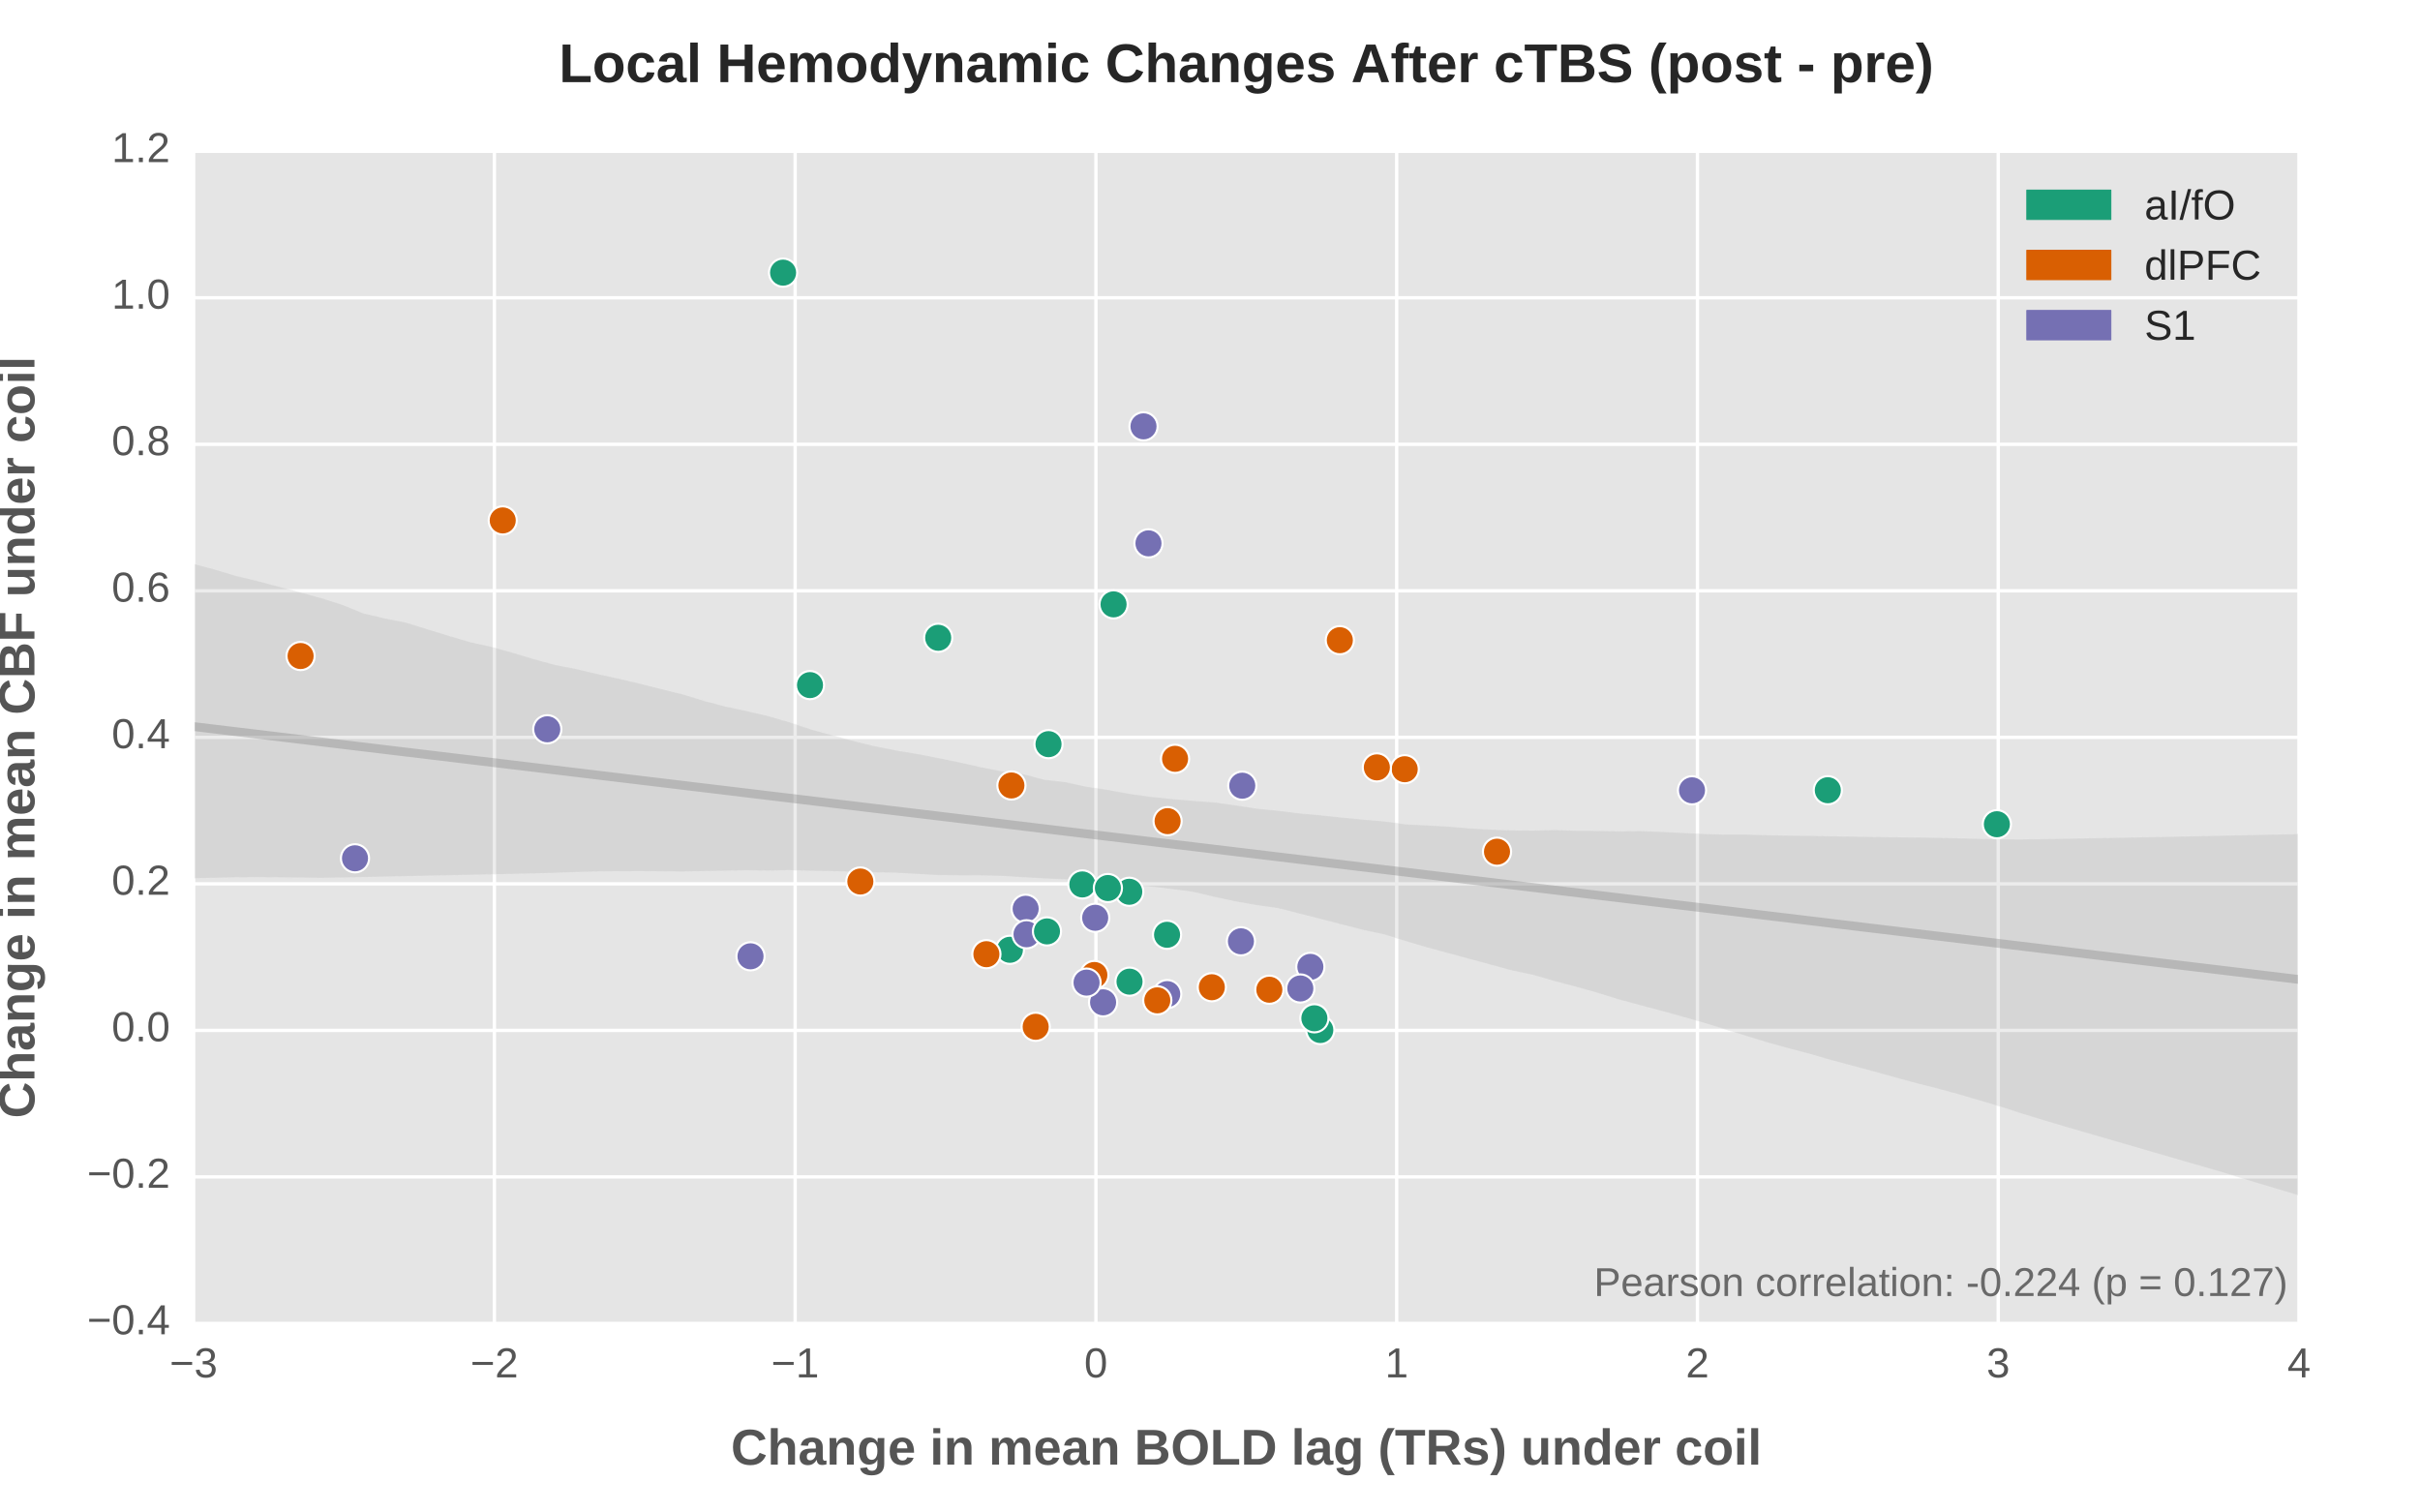 <?xml version="1.0" encoding="utf-8" standalone="no"?>
<!DOCTYPE svg PUBLIC "-//W3C//DTD SVG 1.1//EN"
  "http://www.w3.org/Graphics/SVG/1.1/DTD/svg11.dtd">
<!-- Created with matplotlib (http://matplotlib.org/) -->
<svg height="720pt" version="1.1" viewBox="0 0 1152 720" width="1152pt" xmlns="http://www.w3.org/2000/svg" xmlns:xlink="http://www.w3.org/1999/xlink">
 <defs>
  <style type="text/css">
*{stroke-linecap:butt;stroke-linejoin:round;stroke-miterlimit:100000;}
  </style>
 </defs>
 <g id="figure_1">
  <g id="patch_1">
   <path d="M 0 720 
L 1152 720 
L 1152 0 
L 0 0 
z
" style="fill:#ffffff;"/>
  </g>
  <g id="axes_1">
   <g id="patch_2">
    <path d="M 92.16 630 
L 1094.4 630 
L 1094.4 72 
L 92.16 72 
z
" style="fill:#e5e5e5;"/>
   </g>
   <g id="matplotlib.axis_1">
    <g id="xtick_1">
     <g id="line2d_1">
      <path clip-path="url(#pb80f624bed)" d="M 92.16 630 
L 92.16 72 
" style="fill:none;stroke:#ffffff;stroke-width:1.6;"/>
     </g>
     <g id="line2d_2">
      <defs>
       <path d="M 0 0 
L 0 0 
" id="mfe47cb3078" style="stroke:#555555;stroke-width:1.6;"/>
      </defs>
      <g>
       <use style="fill:#555555;stroke:#555555;stroke-width:1.6;" x="92.16" xlink:href="#mfe47cb3078" y="630.0"/>
      </g>
     </g>
     <g id="line2d_3">
      <g>
       <use style="fill:#555555;stroke:#555555;stroke-width:1.6;" x="92.16" xlink:href="#mfe47cb3078" y="72.0"/>
      </g>
     </g>
     <g id="text_1">
      <!-- −3 -->
      <defs>
       <path d="M 4.938 29.688 
L 4.938 36.812 
L 53.516 36.812 
L 53.516 29.688 
z
" id="LiberationSans-2212"/>
       <path d="M 51.219 19 
Q 51.219 14.266 49.672 10.547 
Q 48.141 6.844 45.188 4.266 
Q 42.234 1.703 37.859 0.359 
Q 33.5 -0.984 27.875 -0.984 
Q 21.484 -0.984 17.109 0.609 
Q 12.75 2.203 9.906 4.812 
Q 7.078 7.422 5.656 10.766 
Q 4.25 14.109 3.812 17.672 
L 12.891 18.5 
Q 13.281 15.766 14.328 13.516 
Q 15.375 11.281 17.188 9.672 
Q 19 8.062 21.625 7.172 
Q 24.266 6.297 27.875 6.297 
Q 34.516 6.297 38.297 9.562 
Q 42.094 12.844 42.094 19.281 
Q 42.094 23.094 40.406 25.406 
Q 38.719 27.734 36.203 29.031 
Q 33.688 30.328 30.734 30.766 
Q 27.781 31.203 25.297 31.203 
L 20.312 31.203 
L 20.312 38.812 
L 25.094 38.812 
Q 27.594 38.812 30.266 39.328 
Q 32.953 39.844 35.172 41.188 
Q 37.406 42.531 38.844 44.828 
Q 40.281 47.125 40.281 50.688 
Q 40.281 56.203 37.031 59.391 
Q 33.797 62.594 27.391 62.594 
Q 21.578 62.594 17.984 59.609 
Q 14.406 56.641 13.812 51.219 
L 4.984 51.906 
Q 5.516 56.453 7.469 59.812 
Q 9.422 63.188 12.422 65.406 
Q 15.438 67.625 19.281 68.719 
Q 23.141 69.828 27.484 69.828 
Q 33.25 69.828 37.391 68.375 
Q 41.547 66.938 44.188 64.469 
Q 46.828 62.016 48.062 58.688 
Q 49.312 55.375 49.312 51.609 
Q 49.312 48.578 48.484 45.938 
Q 47.656 43.312 45.891 41.203 
Q 44.141 39.109 41.422 37.594 
Q 38.719 36.078 34.906 35.297 
L 34.906 35.109 
Q 39.062 34.672 42.141 33.219 
Q 45.219 31.781 47.219 29.625 
Q 49.219 27.484 50.219 24.75 
Q 51.219 22.016 51.219 19 
" id="LiberationSans-33"/>
      </defs>
      <g style="fill:#555555;" transform="translate(80.758 655.694)scale(0.2 -0.2)">
       <use xlink:href="#LiberationSans-2212"/>
       <use x="58.398" xlink:href="#LiberationSans-33"/>
      </g>
     </g>
    </g>
    <g id="xtick_2">
     <g id="line2d_4">
      <path clip-path="url(#pb80f624bed)" d="M 235.337 630 
L 235.337 72 
" style="fill:none;stroke:#ffffff;stroke-width:1.6;"/>
     </g>
     <g id="line2d_5">
      <g>
       <use style="fill:#555555;stroke:#555555;stroke-width:1.6;" x="235.337" xlink:href="#mfe47cb3078" y="630.0"/>
      </g>
     </g>
     <g id="line2d_6">
      <g>
       <use style="fill:#555555;stroke:#555555;stroke-width:1.6;" x="235.337" xlink:href="#mfe47cb3078" y="72.0"/>
      </g>
     </g>
     <g id="text_2">
      <!-- −2 -->
      <defs>
       <path d="M 5.031 0 
L 5.031 6.203 
Q 7.516 11.922 11.109 16.281 
Q 14.703 20.656 18.656 24.188 
Q 22.609 27.734 26.484 30.766 
Q 30.375 33.797 33.5 36.812 
Q 36.625 39.844 38.547 43.156 
Q 40.484 46.484 40.484 50.688 
Q 40.484 53.609 39.594 55.828 
Q 38.719 58.062 37.062 59.562 
Q 35.406 61.078 33.078 61.828 
Q 30.766 62.594 27.938 62.594 
Q 25.297 62.594 22.969 61.859 
Q 20.656 61.141 18.844 59.672 
Q 17.047 58.203 15.891 56.031 
Q 14.75 53.859 14.406 50.984 
L 5.422 51.812 
Q 5.859 55.516 7.469 58.781 
Q 9.078 62.062 11.906 64.531 
Q 14.75 67 18.719 68.406 
Q 22.703 69.828 27.938 69.828 
Q 33.062 69.828 37.062 68.609 
Q 41.062 67.391 43.812 64.984 
Q 46.578 62.594 48.047 59.078 
Q 49.516 55.562 49.516 50.984 
Q 49.516 47.516 48.266 44.391 
Q 47.016 41.266 44.938 38.422 
Q 42.875 35.594 40.141 32.953 
Q 37.406 30.328 34.422 27.812 
Q 31.453 25.297 28.422 22.828 
Q 25.391 20.359 22.719 17.859 
Q 20.062 15.375 17.969 12.812 
Q 15.875 10.25 14.703 7.469 
L 50.594 7.469 
L 50.594 0 
z
" id="LiberationSans-32"/>
      </defs>
      <g style="fill:#555555;" transform="translate(223.936 655.694)scale(0.2 -0.2)">
       <use xlink:href="#LiberationSans-2212"/>
       <use x="58.398" xlink:href="#LiberationSans-32"/>
      </g>
     </g>
    </g>
    <g id="xtick_3">
     <g id="line2d_7">
      <path clip-path="url(#pb80f624bed)" d="M 378.514 630 
L 378.514 72 
" style="fill:none;stroke:#ffffff;stroke-width:1.6;"/>
     </g>
     <g id="line2d_8">
      <g>
       <use style="fill:#555555;stroke:#555555;stroke-width:1.6;" x="378.514" xlink:href="#mfe47cb3078" y="630.0"/>
      </g>
     </g>
     <g id="line2d_9">
      <g>
       <use style="fill:#555555;stroke:#555555;stroke-width:1.6;" x="378.514" xlink:href="#mfe47cb3078" y="72.0"/>
      </g>
     </g>
     <g id="text_3">
      <!-- −1 -->
      <defs>
       <path d="M 7.625 0 
L 7.625 7.469 
L 25.141 7.469 
L 25.141 60.406 
L 9.625 49.312 
L 9.625 57.625 
L 25.875 68.797 
L 33.984 68.797 
L 33.984 7.469 
L 50.734 7.469 
L 50.734 0 
z
" id="LiberationSans-31"/>
      </defs>
      <g style="fill:#555555;" transform="translate(367.113 655.694)scale(0.2 -0.2)">
       <use xlink:href="#LiberationSans-2212"/>
       <use x="58.398" xlink:href="#LiberationSans-31"/>
      </g>
     </g>
    </g>
    <g id="xtick_4">
     <g id="line2d_10">
      <path clip-path="url(#pb80f624bed)" d="M 521.691 630 
L 521.691 72 
" style="fill:none;stroke:#ffffff;stroke-width:1.6;"/>
     </g>
     <g id="line2d_11">
      <g>
       <use style="fill:#555555;stroke:#555555;stroke-width:1.6;" x="521.691" xlink:href="#mfe47cb3078" y="630.0"/>
      </g>
     </g>
     <g id="line2d_12">
      <g>
       <use style="fill:#555555;stroke:#555555;stroke-width:1.6;" x="521.691" xlink:href="#mfe47cb3078" y="72.0"/>
      </g>
     </g>
     <g id="text_4">
      <!-- 0 -->
      <defs>
       <path d="M 51.703 34.422 
Q 51.703 24.516 49.828 17.75 
Q 47.953 10.984 44.703 6.812 
Q 41.453 2.641 37.062 0.828 
Q 32.672 -0.984 27.688 -0.984 
Q 22.656 -0.984 18.312 0.828 
Q 13.969 2.641 10.766 6.781 
Q 7.562 10.938 5.734 17.703 
Q 3.906 24.469 3.906 34.422 
Q 3.906 44.828 5.734 51.641 
Q 7.562 58.453 10.781 62.5 
Q 14.016 66.547 18.406 68.188 
Q 22.797 69.828 27.984 69.828 
Q 32.906 69.828 37.219 68.188 
Q 41.547 66.547 44.766 62.5 
Q 48 58.453 49.844 51.641 
Q 51.703 44.828 51.703 34.422 
M 42.781 34.422 
Q 42.781 42.625 41.797 48.062 
Q 40.828 53.516 38.922 56.766 
Q 37.016 60.016 34.25 61.359 
Q 31.5 62.703 27.984 62.703 
Q 24.266 62.703 21.438 61.328 
Q 18.609 59.969 16.672 56.719 
Q 14.75 53.469 13.766 48.016 
Q 12.797 42.578 12.797 34.422 
Q 12.797 26.516 13.797 21.094 
Q 14.797 15.672 16.719 12.375 
Q 18.656 9.078 21.438 7.641 
Q 24.219 6.203 27.781 6.203 
Q 31.25 6.203 34.031 7.641 
Q 36.812 9.078 38.734 12.375 
Q 40.672 15.672 41.719 21.094 
Q 42.781 26.516 42.781 34.422 
" id="LiberationSans-30"/>
      </defs>
      <g style="fill:#555555;" transform="translate(516.13 655.694)scale(0.2 -0.2)">
       <use xlink:href="#LiberationSans-30"/>
      </g>
     </g>
    </g>
    <g id="xtick_5">
     <g id="line2d_13">
      <path clip-path="url(#pb80f624bed)" d="M 664.869 630 
L 664.869 72 
" style="fill:none;stroke:#ffffff;stroke-width:1.6;"/>
     </g>
     <g id="line2d_14">
      <g>
       <use style="fill:#555555;stroke:#555555;stroke-width:1.6;" x="664.869" xlink:href="#mfe47cb3078" y="630.0"/>
      </g>
     </g>
     <g id="line2d_15">
      <g>
       <use style="fill:#555555;stroke:#555555;stroke-width:1.6;" x="664.869" xlink:href="#mfe47cb3078" y="72.0"/>
      </g>
     </g>
     <g id="text_5">
      <!-- 1 -->
      <g style="fill:#555555;" transform="translate(659.308 655.694)scale(0.2 -0.2)">
       <use xlink:href="#LiberationSans-31"/>
      </g>
     </g>
    </g>
    <g id="xtick_6">
     <g id="line2d_16">
      <path clip-path="url(#pb80f624bed)" d="M 808.046 630 
L 808.046 72 
" style="fill:none;stroke:#ffffff;stroke-width:1.6;"/>
     </g>
     <g id="line2d_17">
      <g>
       <use style="fill:#555555;stroke:#555555;stroke-width:1.6;" x="808.046" xlink:href="#mfe47cb3078" y="630.0"/>
      </g>
     </g>
     <g id="line2d_18">
      <g>
       <use style="fill:#555555;stroke:#555555;stroke-width:1.6;" x="808.046" xlink:href="#mfe47cb3078" y="72.0"/>
      </g>
     </g>
     <g id="text_6">
      <!-- 2 -->
      <g style="fill:#555555;" transform="translate(802.485 655.694)scale(0.2 -0.2)">
       <use xlink:href="#LiberationSans-32"/>
      </g>
     </g>
    </g>
    <g id="xtick_7">
     <g id="line2d_19">
      <path clip-path="url(#pb80f624bed)" d="M 951.223 630 
L 951.223 72 
" style="fill:none;stroke:#ffffff;stroke-width:1.6;"/>
     </g>
     <g id="line2d_20">
      <g>
       <use style="fill:#555555;stroke:#555555;stroke-width:1.6;" x="951.223" xlink:href="#mfe47cb3078" y="630.0"/>
      </g>
     </g>
     <g id="line2d_21">
      <g>
       <use style="fill:#555555;stroke:#555555;stroke-width:1.6;" x="951.223" xlink:href="#mfe47cb3078" y="72.0"/>
      </g>
     </g>
     <g id="text_7">
      <!-- 3 -->
      <g style="fill:#555555;" transform="translate(945.662 655.694)scale(0.2 -0.2)">
       <use xlink:href="#LiberationSans-33"/>
      </g>
     </g>
    </g>
    <g id="xtick_8">
     <g id="line2d_22">
      <path clip-path="url(#pb80f624bed)" d="M 1094.4 630 
L 1094.4 72 
" style="fill:none;stroke:#ffffff;stroke-width:1.6;"/>
     </g>
     <g id="line2d_23">
      <g>
       <use style="fill:#555555;stroke:#555555;stroke-width:1.6;" x="1094.4" xlink:href="#mfe47cb3078" y="630.0"/>
      </g>
     </g>
     <g id="line2d_24">
      <g>
       <use style="fill:#555555;stroke:#555555;stroke-width:1.6;" x="1094.4" xlink:href="#mfe47cb3078" y="72.0"/>
      </g>
     </g>
     <g id="text_8">
      <!-- 4 -->
      <defs>
       <path d="M 43.016 15.578 
L 43.016 0 
L 34.719 0 
L 34.719 15.578 
L 2.297 15.578 
L 2.297 22.406 
L 33.797 68.797 
L 43.016 68.797 
L 43.016 22.516 
L 52.688 22.516 
L 52.688 15.578 
z
M 34.719 58.891 
Q 34.625 58.641 34.234 57.938 
Q 33.844 57.234 33.344 56.344 
Q 32.859 55.469 32.344 54.562 
Q 31.844 53.656 31.453 53.078 
L 13.812 27.094 
Q 13.578 26.703 13.109 26.062 
Q 12.641 25.438 12.156 24.781 
Q 11.672 24.125 11.172 23.484 
Q 10.688 22.859 10.406 22.516 
L 34.719 22.516 
z
" id="LiberationSans-34"/>
      </defs>
      <g style="fill:#555555;" transform="translate(1088.839 655.694)scale(0.2 -0.2)">
       <use xlink:href="#LiberationSans-34"/>
      </g>
     </g>
    </g>
    <g id="text_9">
     <!-- Change in mean BOLD lag (TRs) under coil -->
     <defs>
      <path d="M 73.578 34.719 
Q 73.578 26.656 71.188 20.062 
Q 68.797 13.484 64.297 8.797 
Q 59.812 4.109 53.344 1.562 
Q 46.875 -0.984 38.719 -0.984 
Q 30.078 -0.984 23.609 1.672 
Q 17.141 4.344 12.797 9.109 
Q 8.453 13.875 6.281 20.406 
Q 4.109 26.953 4.109 34.719 
Q 4.109 42.781 6.375 49.266 
Q 8.641 55.766 13.062 60.328 
Q 17.484 64.891 23.953 67.359 
Q 30.422 69.828 38.812 69.828 
Q 47.219 69.828 53.688 67.328 
Q 60.156 64.844 64.578 60.25 
Q 69 55.672 71.281 49.188 
Q 73.578 42.719 73.578 34.719 
M 58.891 34.719 
Q 58.891 40.141 57.594 44.5 
Q 56.297 48.875 53.75 52 
Q 51.219 55.125 47.484 56.812 
Q 43.75 58.5 38.812 58.5 
Q 33.797 58.5 30 56.812 
Q 26.219 55.125 23.672 52 
Q 21.141 48.875 19.875 44.5 
Q 18.609 40.141 18.609 34.719 
Q 18.609 29.344 19.891 24.875 
Q 21.188 20.406 23.719 17.188 
Q 26.266 13.969 30.031 12.156 
Q 33.797 10.359 38.719 10.359 
Q 44 10.359 47.797 12.188 
Q 51.609 14.016 54.078 17.266 
Q 56.547 20.516 57.719 24.969 
Q 58.891 29.438 58.891 34.719 
" id="LiberationSans-Bold-4f"/>
      <path d="M 38.812 10.359 
Q 42.875 10.359 45.828 11.5 
Q 48.781 12.641 50.953 14.5 
Q 53.125 16.359 54.562 18.703 
Q 56 21.047 56.938 23.438 
L 69.484 18.703 
Q 67.969 14.984 65.531 11.422 
Q 63.094 7.859 59.422 5.125 
Q 55.766 2.391 50.703 0.703 
Q 45.656 -0.984 38.812 -0.984 
Q 29.891 -0.984 23.344 1.672 
Q 16.797 4.344 12.516 9.109 
Q 8.25 13.875 6.172 20.406 
Q 4.109 26.953 4.109 34.719 
Q 4.109 42.781 6.172 49.266 
Q 8.25 55.766 12.453 60.328 
Q 16.656 64.891 23.078 67.359 
Q 29.5 69.828 38.188 69.828 
Q 44.922 69.828 49.969 68.406 
Q 55.031 67 58.719 64.422 
Q 62.406 61.859 64.812 58.375 
Q 67.234 54.891 68.609 50.688 
L 55.906 47.219 
Q 55.219 49.422 53.797 51.438 
Q 52.391 53.469 50.219 55.031 
Q 48.047 56.594 45.109 57.547 
Q 42.188 58.5 38.484 58.5 
Q 33.25 58.5 29.484 56.812 
Q 25.734 55.125 23.312 52 
Q 20.906 48.875 19.75 44.5 
Q 18.609 40.141 18.609 34.719 
Q 18.609 29.344 19.75 24.875 
Q 20.906 20.406 23.344 17.188 
Q 25.781 13.969 29.609 12.156 
Q 33.453 10.359 38.812 10.359 
" id="LiberationSans-Bold-43"/>
      <path d="M 6.688 0 
L 6.688 68.797 
L 21.094 68.797 
L 21.094 11.141 
L 58.016 11.141 
L 58.016 0 
z
" id="LiberationSans-Bold-4c"/>
      <path d="M 57.172 26.469 
Q 57.172 20.406 55.484 15.375 
Q 53.812 10.359 50.438 6.719 
Q 47.078 3.078 42.047 1.047 
Q 37.016 -0.984 30.328 -0.984 
Q 23.875 -0.984 18.938 1.016 
Q 14.016 3.031 10.672 6.641 
Q 7.328 10.25 5.609 15.297 
Q 3.906 20.359 3.906 26.469 
Q 3.906 32.375 5.531 37.375 
Q 7.172 42.391 10.484 46.047 
Q 13.812 49.703 18.844 51.75 
Q 23.875 53.812 30.609 53.812 
Q 37.75 53.812 42.766 51.75 
Q 47.797 49.703 51 46.062 
Q 54.203 42.438 55.688 37.422 
Q 57.172 32.422 57.172 26.469 
M 42.828 26.469 
Q 42.828 35.891 39.75 40.141 
Q 36.672 44.391 30.812 44.391 
Q 24.75 44.391 21.531 40.094 
Q 18.312 35.797 18.312 26.469 
Q 18.312 21.734 19.156 18.312 
Q 20.016 14.891 21.578 12.688 
Q 23.141 10.5 25.344 9.453 
Q 27.547 8.406 30.172 8.406 
Q 33.203 8.406 35.562 9.453 
Q 37.938 10.5 39.547 12.688 
Q 41.156 14.891 41.984 18.312 
Q 42.828 21.734 42.828 26.469 
" id="LiberationSans-Bold-6f"/>
      <path d="M 41.219 0 
L 41.219 29.641 
Q 41.219 32.719 40.719 35.281 
Q 40.234 37.844 39.109 39.672 
Q 37.984 41.5 36.172 42.531 
Q 34.375 43.562 31.781 43.562 
Q 29.297 43.562 27.266 42.453 
Q 25.25 41.359 23.781 39.328 
Q 22.312 37.312 21.5 34.5 
Q 20.703 31.688 20.703 28.328 
L 20.703 0 
L 6.984 0 
L 6.984 41.016 
Q 6.984 42.719 6.953 44.531 
Q 6.938 46.344 6.859 47.969 
Q 6.781 49.609 6.734 50.906 
Q 6.688 52.203 6.594 52.828 
L 19.672 52.828 
Q 19.781 52.25 19.875 50.953 
Q 19.969 49.656 20.062 48.094 
Q 20.172 46.531 20.234 44.969 
Q 20.312 43.406 20.312 42.328 
L 20.516 42.328 
Q 23.297 48.391 27.484 51.125 
Q 31.688 53.859 37.5 53.859 
Q 42.281 53.859 45.578 52.297 
Q 48.875 50.734 50.953 48 
Q 53.031 45.266 53.953 41.547 
Q 54.891 37.844 54.891 33.547 
L 54.891 0 
z
" id="LiberationSans-Bold-6e"/>
      <path d="M 38.094 0 
L 38.094 29.641 
Q 38.094 32.719 37.672 35.281 
Q 37.25 37.844 36.297 39.672 
Q 35.359 41.5 33.812 42.531 
Q 32.281 43.562 30.078 43.562 
Q 27.984 43.562 26.266 42.453 
Q 24.562 41.359 23.312 39.328 
Q 22.078 37.312 21.391 34.5 
Q 20.703 31.688 20.703 28.328 
L 20.703 0 
L 6.984 0 
L 6.984 41.016 
Q 6.984 42.719 6.953 44.531 
Q 6.938 46.344 6.859 47.969 
Q 6.781 49.609 6.734 50.906 
Q 6.688 52.203 6.594 52.828 
L 19.672 52.828 
Q 19.781 52.25 19.875 50.953 
Q 19.969 49.656 20.062 48.094 
Q 20.172 46.531 20.234 44.969 
Q 20.312 43.406 20.312 42.328 
L 20.516 42.328 
Q 23.047 48.391 26.828 51.125 
Q 30.609 53.859 35.891 53.859 
Q 41.938 53.859 45.625 50.906 
Q 49.312 47.953 50.594 42.328 
L 50.875 42.328 
Q 52.297 45.609 53.922 47.797 
Q 55.562 50 57.531 51.344 
Q 59.516 52.688 61.828 53.266 
Q 64.156 53.859 66.891 53.859 
Q 71.234 53.859 74.234 52.297 
Q 77.25 50.734 79.125 48 
Q 81 45.266 81.859 41.547 
Q 82.719 37.844 82.719 33.547 
L 82.719 0 
L 69.094 0 
L 69.094 29.641 
Q 69.094 32.719 68.672 35.281 
Q 68.266 37.844 67.312 39.672 
Q 66.359 41.5 64.812 42.531 
Q 63.281 43.562 61.078 43.562 
Q 59.031 43.562 57.344 42.5 
Q 55.672 41.453 54.422 39.516 
Q 53.172 37.594 52.484 34.906 
Q 51.812 32.234 51.703 28.953 
L 51.703 0 
z
" id="LiberationSans-Bold-6d"/>
      <path d="M 6.984 0 
L 6.984 72.469 
L 20.703 72.469 
L 20.703 0 
z
" id="LiberationSans-Bold-6c"/>
      <path d="M 6.984 0 
L 6.984 40.438 
Q 6.984 42.141 6.953 44.047 
Q 6.938 45.953 6.859 47.688 
Q 6.781 49.422 6.734 50.812 
Q 6.688 52.203 6.594 52.828 
L 19.672 52.828 
Q 19.781 52.25 19.875 50.797 
Q 19.969 49.359 20.062 47.656 
Q 20.172 45.953 20.234 44.266 
Q 20.312 42.578 20.312 41.547 
L 20.516 41.547 
Q 21.531 44.438 22.547 46.703 
Q 23.578 48.969 24.969 50.562 
Q 26.375 52.156 28.328 53 
Q 30.281 53.859 33.156 53.859 
Q 34.375 53.859 35.562 53.641 
Q 36.766 53.422 37.406 53.125 
L 37.406 41.656 
Q 36.078 41.938 34.734 42.156 
Q 33.406 42.391 31.547 42.391 
Q 26.422 42.391 23.562 38.234 
Q 20.703 34.078 20.703 25.922 
L 20.703 0 
z
" id="LiberationSans-Bold-72"/>
      <path d="M 51.516 15.438 
Q 51.516 11.625 49.922 8.594 
Q 48.344 5.562 45.312 3.438 
Q 42.281 1.312 37.891 0.156 
Q 33.5 -0.984 27.875 -0.984 
Q 22.859 -0.984 18.797 -0.25 
Q 14.75 0.484 11.688 2.172 
Q 8.641 3.859 6.594 6.547 
Q 4.547 9.234 3.516 13.188 
L 15.578 14.984 
Q 16.156 12.797 17.188 11.422 
Q 18.219 10.062 19.719 9.328 
Q 21.234 8.594 23.266 8.344 
Q 25.297 8.109 27.875 8.109 
Q 30.219 8.109 32.25 8.375 
Q 34.281 8.641 35.766 9.297 
Q 37.25 9.969 38.078 11.156 
Q 38.922 12.359 38.922 14.156 
Q 38.922 16.219 37.719 17.406 
Q 36.531 18.609 34.453 19.359 
Q 32.375 20.125 29.562 20.672 
Q 26.766 21.234 23.578 21.969 
Q 20.266 22.703 17.031 23.719 
Q 13.812 24.75 11.266 26.5 
Q 8.734 28.266 7.172 30.969 
Q 5.609 33.688 5.609 37.844 
Q 5.609 41.609 7.078 44.562 
Q 8.547 47.516 11.375 49.578 
Q 14.203 51.656 18.375 52.75 
Q 22.562 53.859 27.984 53.859 
Q 32.281 53.859 35.984 53.047 
Q 39.703 52.25 42.625 50.516 
Q 45.562 48.781 47.531 46.094 
Q 49.516 43.406 50.297 39.594 
L 38.141 38.328 
Q 37.797 40.234 36.906 41.469 
Q 36.031 42.719 34.734 43.453 
Q 33.453 44.188 31.734 44.453 
Q 30.031 44.734 27.984 44.734 
Q 23.094 44.734 20.656 43.484 
Q 18.219 42.234 18.219 39.312 
Q 18.219 37.5 19.219 36.422 
Q 20.219 35.359 22.047 34.641 
Q 23.875 33.938 26.391 33.422 
Q 28.906 32.906 31.891 32.172 
Q 35.547 31.391 39.078 30.344 
Q 42.625 29.297 45.375 27.469 
Q 48.141 25.641 49.828 22.75 
Q 51.516 19.875 51.516 15.438 
" id="LiberationSans-Bold-73"/>
      <path d="M 53.953 0 
L 37.984 26.125 
L 21.094 26.125 
L 21.094 0 
L 6.688 0 
L 6.688 68.797 
L 41.062 68.797 
Q 47.516 68.797 52.312 67.359 
Q 57.125 65.922 60.344 63.25 
Q 63.578 60.594 65.156 56.812 
Q 66.75 53.031 66.75 48.297 
Q 66.75 44.438 65.594 41.234 
Q 64.453 38.031 62.422 35.547 
Q 60.406 33.062 57.609 31.375 
Q 54.828 29.688 51.562 28.906 
L 70.172 0 
z
M 52.25 47.703 
Q 52.25 52.734 48.953 55.172 
Q 45.656 57.625 39.547 57.625 
L 21.094 57.625 
L 21.094 37.312 
L 39.938 37.312 
Q 43.172 37.312 45.484 38.062 
Q 47.797 38.812 49.281 40.203 
Q 50.781 41.609 51.516 43.5 
Q 52.25 45.406 52.25 47.703 
" id="LiberationSans-Bold-52"/>
      <path d="M 19.922 52.828 
L 19.922 23.188 
Q 19.922 20.125 20.406 17.547 
Q 20.906 14.984 22.016 13.156 
Q 23.141 11.328 24.922 10.297 
Q 26.703 9.281 29.297 9.281 
Q 31.781 9.281 33.812 10.375 
Q 35.844 11.469 37.297 13.5 
Q 38.766 15.531 39.562 18.328 
Q 40.375 21.141 40.375 24.516 
L 40.375 52.828 
L 54.109 52.828 
L 54.109 11.812 
Q 54.109 10.156 54.125 8.328 
Q 54.156 6.5 54.219 4.859 
Q 54.297 3.219 54.359 1.922 
Q 54.438 0.641 54.5 0 
L 41.406 0 
Q 41.359 0.594 41.234 1.875 
Q 41.109 3.172 41.031 4.734 
Q 40.969 6.297 40.891 7.859 
Q 40.828 9.422 40.828 10.5 
L 40.578 10.5 
Q 37.844 4.5 33.609 1.75 
Q 29.391 -0.984 23.578 -0.984 
Q 18.844 -0.984 15.516 0.578 
Q 12.203 2.156 10.125 4.859 
Q 8.062 7.562 7.125 11.266 
Q 6.203 14.984 6.203 19.281 
L 6.203 52.828 
z
" id="LiberationSans-Bold-75"/>
      <path id="LiberationSans-Bold-20"/>
      <path d="M 0.094 -20.75 
Q 4 -15.047 6.781 -9.547 
Q 9.578 -4.047 11.359 1.609 
Q 13.141 7.281 13.969 13.25 
Q 14.797 19.234 14.797 25.875 
Q 14.797 32.469 13.969 38.453 
Q 13.141 44.438 11.359 50.094 
Q 9.578 55.766 6.781 61.281 
Q 4 66.797 0.094 72.469 
L 13.812 72.469 
Q 17.578 67.047 20.312 61.688 
Q 23.047 56.344 24.828 50.703 
Q 26.609 45.062 27.469 38.984 
Q 28.328 32.906 28.328 25.922 
Q 28.328 19 27.469 12.859 
Q 26.609 6.734 24.828 1.062 
Q 23.047 -4.594 20.312 -9.953 
Q 17.578 -15.328 13.812 -20.75 
z
" id="LiberationSans-Bold-29"/>
      <path d="M 19.484 -20.75 
Q 15.719 -15.328 12.984 -9.953 
Q 10.25 -4.594 8.469 1.062 
Q 6.688 6.734 5.828 12.859 
Q 4.984 19 4.984 25.922 
Q 4.984 32.906 5.828 38.984 
Q 6.688 45.062 8.469 50.703 
Q 10.25 56.344 12.984 61.688 
Q 15.719 67.047 19.484 72.469 
L 33.203 72.469 
Q 29.297 66.797 26.516 61.281 
Q 23.734 55.766 21.953 50.094 
Q 20.172 44.438 19.328 38.453 
Q 18.5 32.469 18.5 25.875 
Q 18.5 19.234 19.328 13.25 
Q 20.172 7.281 21.953 1.609 
Q 23.734 -4.047 26.516 -9.547 
Q 29.297 -15.047 33.203 -20.75 
z
" id="LiberationSans-Bold-28"/>
      <path d="M 68.016 34.906 
Q 68.016 26.312 65.422 19.797 
Q 62.844 13.281 58.344 8.891 
Q 53.859 4.5 47.734 2.25 
Q 41.609 0 34.516 0 
L 6.688 0 
L 6.688 68.797 
L 31.594 68.797 
Q 39.594 68.797 46.281 66.797 
Q 52.984 64.797 57.812 60.641 
Q 62.641 56.5 65.328 50.094 
Q 68.016 43.703 68.016 34.906 
M 53.516 34.906 
Q 53.516 40.922 51.875 45.219 
Q 50.25 49.516 47.312 52.266 
Q 44.391 55.031 40.312 56.344 
Q 36.234 57.672 31.297 57.672 
L 21.094 57.672 
L 21.094 11.141 
L 33.297 11.141 
Q 37.641 11.141 41.328 12.641 
Q 45.016 14.156 47.719 17.156 
Q 50.438 20.172 51.969 24.609 
Q 53.516 29.047 53.516 34.906 
" id="LiberationSans-Bold-44"/>
      <path d="M 6.984 62.359 
L 6.984 72.469 
L 20.703 72.469 
L 20.703 62.359 
z
M 6.984 0 
L 6.984 52.828 
L 20.703 52.828 
L 20.703 0 
z
" id="LiberationSans-Bold-69"/>
      <path d="M 67.672 19.625 
Q 67.672 14.406 65.578 10.672 
Q 63.484 6.938 59.844 4.562 
Q 56.203 2.203 51.359 1.094 
Q 46.531 0 41.109 0 
L 6.688 0 
L 6.688 68.797 
L 38.188 68.797 
Q 44.281 68.797 49.047 67.75 
Q 53.812 66.703 57.078 64.547 
Q 60.359 62.406 62.031 59.156 
Q 63.719 55.906 63.719 51.516 
Q 63.719 45.656 60.469 41.625 
Q 57.234 37.594 50.594 36.188 
Q 58.938 35.203 63.297 30.922 
Q 67.672 26.656 67.672 19.625 
M 49.219 49.562 
Q 49.219 54.203 46.266 56.156 
Q 43.312 58.109 37.5 58.109 
L 21.094 58.109 
L 21.094 41.062 
L 37.594 41.062 
Q 43.703 41.062 46.453 43.188 
Q 49.219 45.312 49.219 49.562 
M 53.219 20.75 
Q 53.219 23.484 52.141 25.344 
Q 51.078 27.203 49.188 28.312 
Q 47.312 29.438 44.797 29.922 
Q 42.281 30.422 39.359 30.422 
L 21.094 30.422 
L 21.094 10.688 
L 39.891 10.688 
Q 42.719 10.688 45.156 11.156 
Q 47.609 11.625 49.391 12.766 
Q 51.172 13.922 52.188 15.875 
Q 53.219 17.828 53.219 20.75 
" id="LiberationSans-Bold-42"/>
      <path d="M 29.109 -21.188 
Q 23.875 -21.188 19.891 -20.141 
Q 15.922 -19.094 13.109 -17.203 
Q 10.297 -15.328 8.609 -12.719 
Q 6.938 -10.109 6.297 -6.984 
L 20.016 -5.375 
Q 20.75 -8.547 23.172 -10.344 
Q 25.594 -12.156 29.5 -12.156 
Q 31.938 -12.156 33.953 -11.469 
Q 35.984 -10.797 37.422 -9.156 
Q 38.875 -7.516 39.672 -4.828 
Q 40.484 -2.156 40.484 1.812 
Q 40.484 3.172 40.484 4.578 
Q 40.484 6 40.531 7.172 
Q 40.578 8.547 40.578 9.812 
L 40.484 9.812 
Q 38.094 4.688 33.766 2.391 
Q 29.438 0.094 23.484 0.094 
Q 18.453 0.094 14.812 2.062 
Q 11.188 4.047 8.781 7.594 
Q 6.391 11.141 5.25 16.047 
Q 4.109 20.953 4.109 26.859 
Q 4.109 32.953 5.328 37.906 
Q 6.547 42.875 9.062 46.438 
Q 11.578 50 15.406 51.922 
Q 19.234 53.859 24.516 53.859 
Q 29.781 53.859 33.953 51.609 
Q 38.141 49.359 40.484 44.344 
L 40.719 44.344 
Q 40.719 45.359 40.797 46.703 
Q 40.875 48.047 40.969 49.281 
Q 41.062 50.531 41.188 51.5 
Q 41.312 52.484 41.406 52.828 
L 54.391 52.828 
Q 54.297 51.078 54.203 47.906 
Q 54.109 44.734 54.109 40.625 
L 54.109 1.609 
Q 54.109 -4.156 52.438 -8.422 
Q 50.781 -12.703 47.578 -15.531 
Q 44.391 -18.359 39.719 -19.766 
Q 35.062 -21.188 29.109 -21.188 
M 40.578 27.156 
Q 40.578 32.125 39.594 35.438 
Q 38.625 38.766 37.062 40.766 
Q 35.5 42.781 33.469 43.609 
Q 31.453 44.438 29.391 44.438 
Q 26.766 44.438 24.734 43.406 
Q 22.703 42.391 21.281 40.234 
Q 19.875 38.094 19.141 34.766 
Q 18.406 31.453 18.406 26.859 
Q 18.406 18.312 21.141 13.969 
Q 23.875 9.625 29.297 9.625 
Q 31.344 9.625 33.375 10.422 
Q 35.406 11.234 37.016 13.25 
Q 38.625 15.281 39.594 18.641 
Q 40.578 22.016 40.578 27.156 
" id="LiberationSans-Bold-67"/>
      <path d="M 28.609 -0.984 
Q 22.906 -0.984 18.328 0.703 
Q 13.766 2.391 10.547 5.828 
Q 7.328 9.281 5.609 14.469 
Q 3.906 19.672 3.906 26.656 
Q 3.906 34.234 5.922 39.406 
Q 7.953 44.578 11.391 47.781 
Q 14.844 50.984 19.328 52.391 
Q 23.828 53.812 28.812 53.812 
Q 35.062 53.812 39.469 51.641 
Q 43.891 49.469 46.719 45.562 
Q 49.562 41.656 50.875 36.203 
Q 52.203 30.766 52.203 24.172 
L 52.203 23.781 
L 18.312 23.781 
Q 18.312 20.453 18.891 17.594 
Q 19.484 14.75 20.797 12.672 
Q 22.125 10.594 24.219 9.391 
Q 26.312 8.203 29.297 8.203 
Q 32.906 8.203 35.203 9.734 
Q 37.5 11.281 38.484 14.5 
L 51.422 13.375 
Q 50.531 11.141 48.938 8.594 
Q 47.359 6.062 44.719 3.938 
Q 42.094 1.812 38.156 0.406 
Q 34.234 -0.984 28.609 -0.984 
M 28.609 45.172 
Q 26.516 45.172 24.688 44.453 
Q 22.859 43.75 21.516 42.203 
Q 20.172 40.672 19.328 38.234 
Q 18.5 35.797 18.406 32.375 
L 38.922 32.375 
Q 38.531 38.766 35.844 41.969 
Q 33.156 45.172 28.609 45.172 
" id="LiberationSans-Bold-65"/>
      <path d="M 41.219 0 
Q 41.109 0.391 40.984 1.391 
Q 40.875 2.391 40.75 3.656 
Q 40.625 4.938 40.547 6.25 
Q 40.484 7.562 40.484 8.594 
L 40.281 8.594 
Q 37.891 3.469 33.609 1.234 
Q 29.344 -0.984 23.391 -0.984 
Q 18.406 -0.984 14.766 1.062 
Q 11.141 3.125 8.766 6.781 
Q 6.391 10.453 5.25 15.453 
Q 4.109 20.453 4.109 26.375 
Q 4.109 32.375 5.297 37.406 
Q 6.5 42.438 8.984 46.062 
Q 11.469 49.703 15.297 51.75 
Q 19.141 53.812 24.422 53.812 
Q 27 53.812 29.391 53.266 
Q 31.781 52.734 33.828 51.609 
Q 35.891 50.484 37.547 48.719 
Q 39.203 46.969 40.375 44.484 
L 40.484 44.484 
Q 40.484 44.969 40.453 45.922 
Q 40.438 46.875 40.438 48.094 
Q 40.438 49.312 40.406 50.625 
Q 40.375 51.953 40.375 53.172 
L 40.375 72.469 
L 54.109 72.469 
L 54.109 11.531 
Q 54.109 7.672 54.25 4.656 
Q 54.391 1.656 54.5 0 
z
M 40.578 26.703 
Q 40.578 31.938 39.594 35.375 
Q 38.625 38.812 37.031 40.844 
Q 35.453 42.875 33.422 43.672 
Q 31.391 44.484 29.297 44.484 
Q 26.656 44.484 24.625 43.453 
Q 22.609 42.438 21.219 40.234 
Q 19.828 38.031 19.109 34.609 
Q 18.406 31.203 18.406 26.375 
Q 18.406 8.406 29.203 8.406 
Q 31.25 8.406 33.297 9.281 
Q 35.359 10.156 36.969 12.25 
Q 38.578 14.359 39.578 17.891 
Q 40.578 21.438 40.578 26.703 
" id="LiberationSans-Bold-64"/>
      <path d="M 29 -0.984 
Q 22.703 -0.984 17.984 0.969 
Q 13.281 2.938 10.156 6.5 
Q 7.031 10.062 5.469 15.062 
Q 3.906 20.062 3.906 26.125 
Q 3.906 32.719 5.609 37.859 
Q 7.328 43.016 10.547 46.547 
Q 13.766 50.094 18.469 51.953 
Q 23.188 53.812 29.203 53.812 
Q 34.328 53.812 38.297 52.438 
Q 42.281 51.078 45.156 48.703 
Q 48.047 46.344 49.828 43.109 
Q 51.609 39.891 52.297 36.188 
L 38.484 35.5 
Q 37.891 39.547 35.547 41.969 
Q 33.203 44.391 28.906 44.391 
Q 23.391 44.391 20.844 39.844 
Q 18.312 35.297 18.312 26.656 
Q 18.312 8.406 29.109 8.406 
Q 33.016 8.406 35.641 10.859 
Q 38.281 13.328 38.922 18.219 
L 52.688 17.578 
Q 52.203 13.922 50.469 10.578 
Q 48.734 7.234 45.781 4.656 
Q 42.828 2.094 38.625 0.547 
Q 34.422 -0.984 29 -0.984 
" id="LiberationSans-Bold-63"/>
      <path d="M 19.188 -0.984 
Q 15.375 -0.984 12.375 0.062 
Q 9.375 1.125 7.266 3.141 
Q 5.172 5.172 4.047 8.156 
Q 2.938 11.141 2.938 14.938 
Q 2.938 19.625 4.562 22.828 
Q 6.203 26.031 9.031 28 
Q 11.859 29.984 15.672 30.875 
Q 19.484 31.781 23.781 31.844 
L 35.156 32.031 
L 35.156 34.719 
Q 35.156 37.594 34.641 39.516 
Q 34.125 41.453 33.141 42.672 
Q 32.172 43.891 30.734 44.406 
Q 29.297 44.922 27.438 44.922 
Q 25.734 44.922 24.391 44.578 
Q 23.047 44.234 22.062 43.375 
Q 21.094 42.531 20.484 41.094 
Q 19.875 39.656 19.625 37.453 
L 5.328 38.141 
Q 5.906 41.609 7.469 44.453 
Q 9.031 47.312 11.781 49.406 
Q 14.547 51.516 18.578 52.656 
Q 22.609 53.812 28.031 53.812 
Q 32.953 53.812 36.812 52.594 
Q 40.672 51.375 43.359 48.953 
Q 46.047 46.531 47.453 43.016 
Q 48.875 39.5 48.875 34.859 
L 48.875 15.625 
Q 48.875 13.766 49.047 12.297 
Q 49.219 10.844 49.672 9.844 
Q 50.141 8.844 51 8.328 
Q 51.859 7.812 53.219 7.812 
Q 54.781 7.812 56.25 8.109 
L 56.25 0.688 
Q 55.031 0.391 54.047 0.141 
Q 53.078 -0.094 52.094 -0.234 
Q 51.125 -0.391 50.016 -0.484 
Q 48.922 -0.594 47.469 -0.594 
Q 42.281 -0.594 39.812 1.953 
Q 37.359 4.5 36.859 9.422 
L 36.578 9.422 
Q 33.844 4.5 29.562 1.75 
Q 25.297 -0.984 19.188 -0.984 
M 35.156 24.469 
L 28.125 24.359 
Q 25.922 24.266 23.938 24 
Q 21.969 23.734 20.484 22.875 
Q 19 22.016 18.109 20.406 
Q 17.234 18.797 17.234 16.016 
Q 17.234 12.25 18.969 10.422 
Q 20.703 8.594 23.578 8.594 
Q 26.219 8.594 28.359 9.719 
Q 30.516 10.844 32 12.672 
Q 33.5 14.5 34.328 16.891 
Q 35.156 19.281 35.156 21.781 
z
" id="LiberationSans-Bold-61"/>
      <path d="M 37.75 57.672 
L 37.75 0 
L 23.344 0 
L 23.344 57.672 
L 1.125 57.672 
L 1.125 68.797 
L 60.016 68.797 
L 60.016 57.672 
z
" id="LiberationSans-Bold-54"/>
      <path d="M 20.516 42.281 
Q 23.297 48.344 27.484 51.078 
Q 31.688 53.812 37.5 53.812 
Q 42.281 53.812 45.578 52.25 
Q 48.875 50.688 50.953 47.953 
Q 53.031 45.219 53.953 41.5 
Q 54.891 37.797 54.891 33.5 
L 54.891 0 
L 41.219 0 
L 41.219 29.594 
Q 41.219 32.672 40.719 35.234 
Q 40.234 37.797 39.109 39.625 
Q 37.984 41.453 36.172 42.469 
Q 34.375 43.5 31.781 43.5 
Q 29.297 43.5 27.266 42.406 
Q 25.25 41.312 23.781 39.281 
Q 22.312 37.25 21.5 34.438 
Q 20.703 31.641 20.703 28.266 
L 20.703 0 
L 6.984 0 
L 6.984 72.469 
L 20.703 72.469 
L 20.703 52.688 
Q 20.703 51.125 20.656 49.531 
Q 20.609 47.953 20.531 46.562 
Q 20.453 45.172 20.406 44.047 
Q 20.359 42.922 20.312 42.281 
z
" id="LiberationSans-Bold-68"/>
     </defs>
     <g style="fill:#555555;" transform="translate(347.94 697.236)scale(0.24 -0.24)">
      <use xlink:href="#LiberationSans-Bold-43"/>
      <use x="72.217" xlink:href="#LiberationSans-Bold-68"/>
      <use x="133.301" xlink:href="#LiberationSans-Bold-61"/>
      <use x="188.916" xlink:href="#LiberationSans-Bold-6e"/>
      <use x="250.0" xlink:href="#LiberationSans-Bold-67"/>
      <use x="311.084" xlink:href="#LiberationSans-Bold-65"/>
      <use x="366.699" xlink:href="#LiberationSans-Bold-20"/>
      <use x="394.482" xlink:href="#LiberationSans-Bold-69"/>
      <use x="422.266" xlink:href="#LiberationSans-Bold-6e"/>
      <use x="483.35" xlink:href="#LiberationSans-Bold-20"/>
      <use x="511.133" xlink:href="#LiberationSans-Bold-6d"/>
      <use x="600.049" xlink:href="#LiberationSans-Bold-65"/>
      <use x="655.664" xlink:href="#LiberationSans-Bold-61"/>
      <use x="711.279" xlink:href="#LiberationSans-Bold-6e"/>
      <use x="772.363" xlink:href="#LiberationSans-Bold-20"/>
      <use x="800.146" xlink:href="#LiberationSans-Bold-42"/>
      <use x="872.363" xlink:href="#LiberationSans-Bold-4f"/>
      <use x="950.146" xlink:href="#LiberationSans-Bold-4c"/>
      <use x="1011.23" xlink:href="#LiberationSans-Bold-44"/>
      <use x="1083.447" xlink:href="#LiberationSans-Bold-20"/>
      <use x="1111.23" xlink:href="#LiberationSans-Bold-6c"/>
      <use x="1139.014" xlink:href="#LiberationSans-Bold-61"/>
      <use x="1194.629" xlink:href="#LiberationSans-Bold-67"/>
      <use x="1255.713" xlink:href="#LiberationSans-Bold-20"/>
      <use x="1283.496" xlink:href="#LiberationSans-Bold-28"/>
      <use x="1316.797" xlink:href="#LiberationSans-Bold-54"/>
      <use x="1377.881" xlink:href="#LiberationSans-Bold-52"/>
      <use x="1450.098" xlink:href="#LiberationSans-Bold-73"/>
      <use x="1505.713" xlink:href="#LiberationSans-Bold-29"/>
      <use x="1539.014" xlink:href="#LiberationSans-Bold-20"/>
      <use x="1566.797" xlink:href="#LiberationSans-Bold-75"/>
      <use x="1627.881" xlink:href="#LiberationSans-Bold-6e"/>
      <use x="1688.965" xlink:href="#LiberationSans-Bold-64"/>
      <use x="1750.049" xlink:href="#LiberationSans-Bold-65"/>
      <use x="1805.664" xlink:href="#LiberationSans-Bold-72"/>
      <use x="1844.58" xlink:href="#LiberationSans-Bold-20"/>
      <use x="1872.363" xlink:href="#LiberationSans-Bold-63"/>
      <use x="1927.979" xlink:href="#LiberationSans-Bold-6f"/>
      <use x="1989.062" xlink:href="#LiberationSans-Bold-69"/>
      <use x="2016.846" xlink:href="#LiberationSans-Bold-6c"/>
     </g>
    </g>
   </g>
   <g id="matplotlib.axis_2">
    <g id="ytick_1">
     <g id="line2d_25">
      <path clip-path="url(#pb80f624bed)" d="M 92.16 630 
L 1094.4 630 
" style="fill:none;stroke:#ffffff;stroke-width:1.6;"/>
     </g>
     <g id="line2d_26">
      <g>
       <use style="fill:#555555;stroke:#555555;stroke-width:1.6;" x="92.16" xlink:href="#mfe47cb3078" y="630.0"/>
      </g>
     </g>
     <g id="line2d_27">
      <g>
       <use style="fill:#555555;stroke:#555555;stroke-width:1.6;" x="1094.4" xlink:href="#mfe47cb3078" y="630.0"/>
      </g>
     </g>
     <g id="text_10">
      <!-- −0.4 -->
      <defs>
       <path d="M 9.125 0 
L 9.125 10.688 
L 18.656 10.688 
L 18.656 0 
z
" id="LiberationSans-2e"/>
      </defs>
      <g style="fill:#555555;" transform="translate(41.479 635.172)scale(0.2 -0.2)">
       <use xlink:href="#LiberationSans-2212"/>
       <use x="58.398" xlink:href="#LiberationSans-30"/>
       <use x="114.014" xlink:href="#LiberationSans-2e"/>
       <use x="141.797" xlink:href="#LiberationSans-34"/>
      </g>
     </g>
    </g>
    <g id="ytick_2">
     <g id="line2d_28">
      <path clip-path="url(#pb80f624bed)" d="M 92.16 560.25 
L 1094.4 560.25 
" style="fill:none;stroke:#ffffff;stroke-width:1.6;"/>
     </g>
     <g id="line2d_29">
      <g>
       <use style="fill:#555555;stroke:#555555;stroke-width:1.6;" x="92.16" xlink:href="#mfe47cb3078" y="560.25"/>
      </g>
     </g>
     <g id="line2d_30">
      <g>
       <use style="fill:#555555;stroke:#555555;stroke-width:1.6;" x="1094.4" xlink:href="#mfe47cb3078" y="560.25"/>
      </g>
     </g>
     <g id="text_11">
      <!-- −0.2 -->
      <g style="fill:#555555;" transform="translate(41.479 565.422)scale(0.2 -0.2)">
       <use xlink:href="#LiberationSans-2212"/>
       <use x="58.398" xlink:href="#LiberationSans-30"/>
       <use x="114.014" xlink:href="#LiberationSans-2e"/>
       <use x="141.797" xlink:href="#LiberationSans-32"/>
      </g>
     </g>
    </g>
    <g id="ytick_3">
     <g id="line2d_31">
      <path clip-path="url(#pb80f624bed)" d="M 92.16 490.5 
L 1094.4 490.5 
" style="fill:none;stroke:#ffffff;stroke-width:1.6;"/>
     </g>
     <g id="line2d_32">
      <g>
       <use style="fill:#555555;stroke:#555555;stroke-width:1.6;" x="92.16" xlink:href="#mfe47cb3078" y="490.5"/>
      </g>
     </g>
     <g id="line2d_33">
      <g>
       <use style="fill:#555555;stroke:#555555;stroke-width:1.6;" x="1094.4" xlink:href="#mfe47cb3078" y="490.5"/>
      </g>
     </g>
     <g id="text_12">
      <!-- 0.0 -->
      <g style="fill:#555555;" transform="translate(53.16 495.672)scale(0.2 -0.2)">
       <use xlink:href="#LiberationSans-30"/>
       <use x="55.615" xlink:href="#LiberationSans-2e"/>
       <use x="83.398" xlink:href="#LiberationSans-30"/>
      </g>
     </g>
    </g>
    <g id="ytick_4">
     <g id="line2d_34">
      <path clip-path="url(#pb80f624bed)" d="M 92.16 420.75 
L 1094.4 420.75 
" style="fill:none;stroke:#ffffff;stroke-width:1.6;"/>
     </g>
     <g id="line2d_35">
      <g>
       <use style="fill:#555555;stroke:#555555;stroke-width:1.6;" x="92.16" xlink:href="#mfe47cb3078" y="420.75"/>
      </g>
     </g>
     <g id="line2d_36">
      <g>
       <use style="fill:#555555;stroke:#555555;stroke-width:1.6;" x="1094.4" xlink:href="#mfe47cb3078" y="420.75"/>
      </g>
     </g>
     <g id="text_13">
      <!-- 0.2 -->
      <g style="fill:#555555;" transform="translate(53.16 425.922)scale(0.2 -0.2)">
       <use xlink:href="#LiberationSans-30"/>
       <use x="55.615" xlink:href="#LiberationSans-2e"/>
       <use x="83.398" xlink:href="#LiberationSans-32"/>
      </g>
     </g>
    </g>
    <g id="ytick_5">
     <g id="line2d_37">
      <path clip-path="url(#pb80f624bed)" d="M 92.16 351 
L 1094.4 351 
" style="fill:none;stroke:#ffffff;stroke-width:1.6;"/>
     </g>
     <g id="line2d_38">
      <g>
       <use style="fill:#555555;stroke:#555555;stroke-width:1.6;" x="92.16" xlink:href="#mfe47cb3078" y="351.0"/>
      </g>
     </g>
     <g id="line2d_39">
      <g>
       <use style="fill:#555555;stroke:#555555;stroke-width:1.6;" x="1094.4" xlink:href="#mfe47cb3078" y="351.0"/>
      </g>
     </g>
     <g id="text_14">
      <!-- 0.4 -->
      <g style="fill:#555555;" transform="translate(53.16 356.172)scale(0.2 -0.2)">
       <use xlink:href="#LiberationSans-30"/>
       <use x="55.615" xlink:href="#LiberationSans-2e"/>
       <use x="83.398" xlink:href="#LiberationSans-34"/>
      </g>
     </g>
    </g>
    <g id="ytick_6">
     <g id="line2d_40">
      <path clip-path="url(#pb80f624bed)" d="M 92.16 281.25 
L 1094.4 281.25 
" style="fill:none;stroke:#ffffff;stroke-width:1.6;"/>
     </g>
     <g id="line2d_41">
      <g>
       <use style="fill:#555555;stroke:#555555;stroke-width:1.6;" x="92.16" xlink:href="#mfe47cb3078" y="281.25"/>
      </g>
     </g>
     <g id="line2d_42">
      <g>
       <use style="fill:#555555;stroke:#555555;stroke-width:1.6;" x="1094.4" xlink:href="#mfe47cb3078" y="281.25"/>
      </g>
     </g>
     <g id="text_15">
      <!-- 0.6 -->
      <defs>
       <path d="M 51.219 22.516 
Q 51.219 17.328 49.781 13 
Q 48.344 8.688 45.531 5.578 
Q 42.719 2.484 38.562 0.75 
Q 34.422 -0.984 29 -0.984 
Q 23 -0.984 18.5 1.312 
Q 14.016 3.609 11.031 7.922 
Q 8.062 12.25 6.562 18.531 
Q 5.078 24.812 5.078 32.812 
Q 5.078 42 6.766 48.922 
Q 8.453 55.859 11.625 60.5 
Q 14.797 65.141 19.359 67.484 
Q 23.922 69.828 29.688 69.828 
Q 33.203 69.828 36.281 69.094 
Q 39.359 68.359 41.875 66.719 
Q 44.391 65.094 46.281 62.406 
Q 48.188 59.719 49.312 55.812 
L 40.922 54.297 
Q 39.547 58.734 36.547 60.719 
Q 33.547 62.703 29.594 62.703 
Q 25.984 62.703 23.047 60.984 
Q 20.125 59.281 18.062 55.875 
Q 16.016 52.484 14.906 47.359 
Q 13.812 42.234 13.812 35.406 
Q 16.219 39.844 20.562 42.156 
Q 24.906 44.484 30.516 44.484 
Q 35.203 44.484 39.016 42.969 
Q 42.828 41.453 45.531 38.594 
Q 48.25 35.75 49.734 31.672 
Q 51.219 27.594 51.219 22.516 
M 42.281 22.125 
Q 42.281 25.688 41.406 28.562 
Q 40.531 31.453 38.766 33.469 
Q 37.016 35.5 34.422 36.594 
Q 31.844 37.703 28.422 37.703 
Q 26.031 37.703 23.578 36.984 
Q 21.141 36.281 19.156 34.688 
Q 17.188 33.109 15.938 30.516 
Q 14.703 27.938 14.703 24.219 
Q 14.703 20.406 15.672 17.109 
Q 16.656 13.812 18.484 11.375 
Q 20.312 8.938 22.891 7.516 
Q 25.484 6.109 28.719 6.109 
Q 31.891 6.109 34.406 7.203 
Q 36.922 8.297 38.672 10.375 
Q 40.438 12.453 41.359 15.422 
Q 42.281 18.406 42.281 22.125 
" id="LiberationSans-36"/>
      </defs>
      <g style="fill:#555555;" transform="translate(53.16 286.422)scale(0.2 -0.2)">
       <use xlink:href="#LiberationSans-30"/>
       <use x="55.615" xlink:href="#LiberationSans-2e"/>
       <use x="83.398" xlink:href="#LiberationSans-36"/>
      </g>
     </g>
    </g>
    <g id="ytick_7">
     <g id="line2d_43">
      <path clip-path="url(#pb80f624bed)" d="M 92.16 211.5 
L 1094.4 211.5 
" style="fill:none;stroke:#ffffff;stroke-width:1.6;"/>
     </g>
     <g id="line2d_44">
      <g>
       <use style="fill:#555555;stroke:#555555;stroke-width:1.6;" x="92.16" xlink:href="#mfe47cb3078" y="211.5"/>
      </g>
     </g>
     <g id="line2d_45">
      <g>
       <use style="fill:#555555;stroke:#555555;stroke-width:1.6;" x="1094.4" xlink:href="#mfe47cb3078" y="211.5"/>
      </g>
     </g>
     <g id="text_16">
      <!-- 0.8 -->
      <defs>
       <path d="M 51.266 19.188 
Q 51.266 14.797 49.875 11.109 
Q 48.484 7.422 45.625 4.734 
Q 42.781 2.047 38.328 0.531 
Q 33.891 -0.984 27.828 -0.984 
Q 21.781 -0.984 17.359 0.531 
Q 12.938 2.047 10.031 4.703 
Q 7.125 7.375 5.734 11.062 
Q 4.344 14.75 4.344 19.094 
Q 4.344 22.859 5.484 25.781 
Q 6.641 28.719 8.562 30.828 
Q 10.5 32.953 12.969 34.25 
Q 15.438 35.547 18.062 35.984 
L 18.062 36.188 
Q 15.188 36.859 12.906 38.375 
Q 10.641 39.891 9.094 42.016 
Q 7.562 44.141 6.75 46.719 
Q 5.953 49.312 5.953 52.203 
Q 5.953 55.812 7.344 59 
Q 8.734 62.203 11.469 64.625 
Q 14.203 67.047 18.25 68.438 
Q 22.312 69.828 27.641 69.828 
Q 33.25 69.828 37.375 68.406 
Q 41.5 67 44.203 64.578 
Q 46.922 62.156 48.234 58.938 
Q 49.562 55.719 49.562 52.094 
Q 49.562 49.266 48.75 46.672 
Q 47.953 44.094 46.406 41.969 
Q 44.875 39.844 42.594 38.344 
Q 40.328 36.859 37.359 36.281 
L 37.359 36.078 
Q 40.328 35.594 42.859 34.297 
Q 45.406 33.016 47.266 30.891 
Q 49.125 28.766 50.188 25.828 
Q 51.266 22.906 51.266 19.188 
M 40.438 51.609 
Q 40.438 54.203 39.766 56.344 
Q 39.109 58.5 37.594 60.031 
Q 36.078 61.578 33.641 62.422 
Q 31.203 63.281 27.641 63.281 
Q 24.172 63.281 21.781 62.422 
Q 19.391 61.578 17.844 60.031 
Q 16.312 58.5 15.625 56.344 
Q 14.938 54.203 14.938 51.609 
Q 14.938 49.562 15.469 47.406 
Q 16.016 45.266 17.422 43.5 
Q 18.844 41.75 21.328 40.625 
Q 23.828 39.5 27.734 39.5 
Q 31.891 39.5 34.406 40.625 
Q 36.922 41.75 38.25 43.5 
Q 39.594 45.266 40.016 47.406 
Q 40.438 49.562 40.438 51.609 
M 42.141 20.016 
Q 42.141 22.516 41.453 24.828 
Q 40.766 27.156 39.109 28.938 
Q 37.453 30.719 34.641 31.812 
Q 31.844 32.906 27.641 32.906 
Q 23.781 32.906 21.062 31.812 
Q 18.359 30.719 16.672 28.906 
Q 14.984 27.094 14.203 24.719 
Q 13.422 22.359 13.422 19.828 
Q 13.422 16.656 14.203 14.031 
Q 14.984 11.422 16.688 9.547 
Q 18.406 7.672 21.188 6.641 
Q 23.969 5.609 27.938 5.609 
Q 31.938 5.609 34.672 6.641 
Q 37.406 7.672 39.062 9.547 
Q 40.719 11.422 41.422 14.078 
Q 42.141 16.75 42.141 20.016 
" id="LiberationSans-38"/>
      </defs>
      <g style="fill:#555555;" transform="translate(53.16 216.672)scale(0.2 -0.2)">
       <use xlink:href="#LiberationSans-30"/>
       <use x="55.615" xlink:href="#LiberationSans-2e"/>
       <use x="83.398" xlink:href="#LiberationSans-38"/>
      </g>
     </g>
    </g>
    <g id="ytick_8">
     <g id="line2d_46">
      <path clip-path="url(#pb80f624bed)" d="M 92.16 141.75 
L 1094.4 141.75 
" style="fill:none;stroke:#ffffff;stroke-width:1.6;"/>
     </g>
     <g id="line2d_47">
      <g>
       <use style="fill:#555555;stroke:#555555;stroke-width:1.6;" x="92.16" xlink:href="#mfe47cb3078" y="141.75"/>
      </g>
     </g>
     <g id="line2d_48">
      <g>
       <use style="fill:#555555;stroke:#555555;stroke-width:1.6;" x="1094.4" xlink:href="#mfe47cb3078" y="141.75"/>
      </g>
     </g>
     <g id="text_17">
      <!-- 1.0 -->
      <g style="fill:#555555;" transform="translate(53.16 146.922)scale(0.2 -0.2)">
       <use xlink:href="#LiberationSans-31"/>
       <use x="55.615" xlink:href="#LiberationSans-2e"/>
       <use x="83.398" xlink:href="#LiberationSans-30"/>
      </g>
     </g>
    </g>
    <g id="ytick_9">
     <g id="line2d_49">
      <path clip-path="url(#pb80f624bed)" d="M 92.16 72 
L 1094.4 72 
" style="fill:none;stroke:#ffffff;stroke-width:1.6;"/>
     </g>
     <g id="line2d_50">
      <g>
       <use style="fill:#555555;stroke:#555555;stroke-width:1.6;" x="92.16" xlink:href="#mfe47cb3078" y="72.0"/>
      </g>
     </g>
     <g id="line2d_51">
      <g>
       <use style="fill:#555555;stroke:#555555;stroke-width:1.6;" x="1094.4" xlink:href="#mfe47cb3078" y="72.0"/>
      </g>
     </g>
     <g id="text_18">
      <!-- 1.2 -->
      <g style="fill:#555555;" transform="translate(53.16 77.172)scale(0.2 -0.2)">
       <use xlink:href="#LiberationSans-31"/>
       <use x="55.615" xlink:href="#LiberationSans-2e"/>
       <use x="83.398" xlink:href="#LiberationSans-32"/>
      </g>
     </g>
    </g>
    <g id="text_19">
     <!-- Change in mean CBF under coil -->
     <defs>
      <path d="M 21.094 57.672 
L 21.094 36.375 
L 56.297 36.375 
L 56.297 25.25 
L 21.094 25.25 
L 21.094 0 
L 6.688 0 
L 6.688 68.797 
L 57.422 68.797 
L 57.422 57.672 
z
" id="LiberationSans-Bold-46"/>
     </defs>
     <g style="fill:#555555;" transform="translate(16.394 532.342)rotate(-90.0)scale(0.24 -0.24)">
      <use xlink:href="#LiberationSans-Bold-43"/>
      <use x="72.217" xlink:href="#LiberationSans-Bold-68"/>
      <use x="133.301" xlink:href="#LiberationSans-Bold-61"/>
      <use x="188.916" xlink:href="#LiberationSans-Bold-6e"/>
      <use x="250.0" xlink:href="#LiberationSans-Bold-67"/>
      <use x="311.084" xlink:href="#LiberationSans-Bold-65"/>
      <use x="366.699" xlink:href="#LiberationSans-Bold-20"/>
      <use x="394.482" xlink:href="#LiberationSans-Bold-69"/>
      <use x="422.266" xlink:href="#LiberationSans-Bold-6e"/>
      <use x="483.35" xlink:href="#LiberationSans-Bold-20"/>
      <use x="511.133" xlink:href="#LiberationSans-Bold-6d"/>
      <use x="600.049" xlink:href="#LiberationSans-Bold-65"/>
      <use x="655.664" xlink:href="#LiberationSans-Bold-61"/>
      <use x="711.279" xlink:href="#LiberationSans-Bold-6e"/>
      <use x="772.363" xlink:href="#LiberationSans-Bold-20"/>
      <use x="800.146" xlink:href="#LiberationSans-Bold-43"/>
      <use x="872.363" xlink:href="#LiberationSans-Bold-42"/>
      <use x="944.58" xlink:href="#LiberationSans-Bold-46"/>
      <use x="1005.664" xlink:href="#LiberationSans-Bold-20"/>
      <use x="1033.447" xlink:href="#LiberationSans-Bold-75"/>
      <use x="1094.531" xlink:href="#LiberationSans-Bold-6e"/>
      <use x="1155.615" xlink:href="#LiberationSans-Bold-64"/>
      <use x="1216.699" xlink:href="#LiberationSans-Bold-65"/>
      <use x="1272.314" xlink:href="#LiberationSans-Bold-72"/>
      <use x="1311.23" xlink:href="#LiberationSans-Bold-20"/>
      <use x="1339.014" xlink:href="#LiberationSans-Bold-63"/>
      <use x="1394.629" xlink:href="#LiberationSans-Bold-6f"/>
      <use x="1455.713" xlink:href="#LiberationSans-Bold-69"/>
      <use x="1483.496" xlink:href="#LiberationSans-Bold-6c"/>
     </g>
    </g>
   </g>
   <g id="PathCollection_1">
    <defs>
     <path d="M 0 2.236 
C 0.593 2.236 1.162 2 1.581 1.581 
C 2 1.162 2.236 0.593 2.236 0 
C 2.236 -0.593 2 -1.162 1.581 -1.581 
C 1.162 -2 0.593 -2.236 0 -2.236 
C -0.593 -2.236 -1.162 -2 -1.581 -1.581 
C -2 -1.162 -2.236 -0.593 -2.236 0 
C -2.236 0.593 -2 1.162 -1.581 1.581 
C -1.162 2 -0.593 2.236 0 2.236 
z
" id="m6073ef4004"/>
    </defs>
    <g clip-path="url(#pb80f624bed)">
     <use style="fill:#808080;fill-opacity:0.8;" x="480.742" xlink:href="#m6073ef4004" y="452.137"/>
     <use style="fill:#808080;fill-opacity:0.8;" x="520.956" xlink:href="#m6073ef4004" y="464.135"/>
     <use style="fill:#808080;fill-opacity:0.8;" x="357.272" xlink:href="#m6073ef4004" y="455.241"/>
     <use style="fill:#808080;fill-opacity:0.8;" x="537.694" xlink:href="#m6073ef4004" y="467.308"/>
     <use style="fill:#808080;fill-opacity:0.8;" x="559.378" xlink:href="#m6073ef4004" y="361.218"/>
     <use style="fill:#808080;fill-opacity:0.8;" x="805.452" xlink:href="#m6073ef4004" y="376.215"/>
     <use style="fill:#808080;fill-opacity:0.8;" x="515.235" xlink:href="#m6073ef4004" y="421.029"/>
     <use style="fill:#808080;fill-opacity:0.8;" x="481.465" xlink:href="#m6073ef4004" y="373.913"/>
     <use style="fill:#808080;fill-opacity:0.8;" x="623.779" xlink:href="#m6073ef4004" y="460.263"/>
     <use style="fill:#808080;fill-opacity:0.8;" x="950.583" xlink:href="#m6073ef4004" y="392.362"/>
     <use style="fill:#808080;fill-opacity:0.8;" x="469.556" xlink:href="#m6073ef4004" y="454.23"/>
     <use style="fill:#808080;fill-opacity:0.8;" x="488.244" xlink:href="#m6073ef4004" y="432.608"/>
     <use style="fill:#808080;fill-opacity:0.8;" x="499.131" xlink:href="#m6073ef4004" y="354.243"/>
     <use style="fill:#808080;fill-opacity:0.8;" x="637.802" xlink:href="#m6073ef4004" y="304.756"/>
     <use style="fill:#808080;fill-opacity:0.8;" x="168.991" xlink:href="#m6073ef4004" y="408.579"/>
     <use style="fill:#808080;fill-opacity:0.8;" x="537.57" xlink:href="#m6073ef4004" y="424.517"/>
     <use style="fill:#808080;fill-opacity:0.8;" x="239.317" xlink:href="#m6073ef4004" y="247.735"/>
     <use style="fill:#808080;fill-opacity:0.8;" x="525.105" xlink:href="#m6073ef4004" y="477.143"/>
     <use style="fill:#808080;fill-opacity:0.8;" x="446.619" xlink:href="#m6073ef4004" y="303.605"/>
     <use style="fill:#808080;fill-opacity:0.8;" x="668.694" xlink:href="#m6073ef4004" y="366.171"/>
     <use style="fill:#808080;fill-opacity:0.8;" x="590.726" xlink:href="#m6073ef4004" y="448.092"/>
     <use style="fill:#808080;fill-opacity:0.8;" x="385.584" xlink:href="#m6073ef4004" y="326.134"/>
     <use style="fill:#808080;fill-opacity:0.8;" x="493.016" xlink:href="#m6073ef4004" y="488.791"/>
     <use style="fill:#808080;fill-opacity:0.8;" x="591.359" xlink:href="#m6073ef4004" y="374.017"/>
     <use style="fill:#808080;fill-opacity:0.8;" x="530.098" xlink:href="#m6073ef4004" y="287.702"/>
     <use style="fill:#808080;fill-opacity:0.8;" x="409.557" xlink:href="#m6073ef4004" y="419.634"/>
     <use style="fill:#808080;fill-opacity:0.8;" x="488.667" xlink:href="#m6073ef4004" y="444.744"/>
     <use style="fill:#808080;fill-opacity:0.8;" x="870.099" xlink:href="#m6073ef4004" y="376.18"/>
     <use style="fill:#808080;fill-opacity:0.8;" x="655.431" xlink:href="#m6073ef4004" y="365.299"/>
     <use style="fill:#808080;fill-opacity:0.8;" x="618.999" xlink:href="#m6073ef4004" y="470.551"/>
     <use style="fill:#808080;fill-opacity:0.8;" x="555.558" xlink:href="#m6073ef4004" y="444.988"/>
     <use style="fill:#808080;fill-opacity:0.8;" x="604.251" xlink:href="#m6073ef4004" y="471.144"/>
     <use style="fill:#808080;fill-opacity:0.8;" x="546.711" xlink:href="#m6073ef4004" y="258.651"/>
     <use style="fill:#808080;fill-opacity:0.8;" x="628.507" xlink:href="#m6073ef4004" y="490.326"/>
     <use style="fill:#808080;fill-opacity:0.8;" x="143.091" xlink:href="#m6073ef4004" y="312.289"/>
     <use style="fill:#808080;fill-opacity:0.8;" x="555.637" xlink:href="#m6073ef4004" y="473.237"/>
     <use style="fill:#808080;fill-opacity:0.8;" x="498.399" xlink:href="#m6073ef4004" y="443.384"/>
     <use style="fill:#808080;fill-opacity:0.8;" x="576.866" xlink:href="#m6073ef4004" y="469.959"/>
     <use style="fill:#808080;fill-opacity:0.8;" x="517.237" xlink:href="#m6073ef4004" y="467.762"/>
     <use style="fill:#808080;fill-opacity:0.8;" x="372.774" xlink:href="#m6073ef4004" y="129.788"/>
     <use style="fill:#808080;fill-opacity:0.8;" x="550.915" xlink:href="#m6073ef4004" y="476.201"/>
     <use style="fill:#808080;fill-opacity:0.8;" x="260.529" xlink:href="#m6073ef4004" y="347.164"/>
     <use style="fill:#808080;fill-opacity:0.8;" x="625.689" xlink:href="#m6073ef4004" y="484.746"/>
     <use style="fill:#808080;fill-opacity:0.8;" x="712.631" xlink:href="#m6073ef4004" y="405.44"/>
     <use style="fill:#808080;fill-opacity:0.8;" x="521.352" xlink:href="#m6073ef4004" y="436.897"/>
     <use style="fill:#808080;fill-opacity:0.8;" x="527.393" xlink:href="#m6073ef4004" y="422.738"/>
     <use style="fill:#808080;fill-opacity:0.8;" x="555.816" xlink:href="#m6073ef4004" y="390.897"/>
     <use style="fill:#808080;fill-opacity:0.8;" x="544.35" xlink:href="#m6073ef4004" y="202.956"/>
    </g>
   </g>
   <g id="PolyCollection_1">
    <defs>
     <path d="M 92.16 -451.608 
L 92.16 -301.915 
L 102.284 -302.123 
L 112.407 -302.332 
L 122.531 -302.417 
L 132.655 -302.314 
L 142.778 -302.213 
L 152.902 -302.113 
L 163.025 -302.24 
L 173.149 -302.457 
L 183.273 -302.674 
L 193.396 -302.891 
L 203.52 -303.108 
L 213.644 -303.325 
L 223.767 -303.542 
L 233.891 -303.759 
L 244.015 -303.979 
L 254.138 -304.201 
L 264.262 -304.484 
L 274.385 -304.855 
L 284.509 -305.141 
L 294.633 -305.231 
L 304.756 -305.286 
L 314.88 -305.181 
L 325.004 -305.121 
L 335.127 -305.301 
L 345.251 -305.491 
L 355.375 -305.683 
L 365.498 -305.525 
L 375.622 -305.771 
L 385.745 -305.452 
L 395.869 -305.281 
L 405.993 -305.053 
L 416.116 -304.7 
L 426.24 -304.537 
L 436.364 -303.997 
L 446.487 -303.405 
L 456.611 -303.298 
L 466.735 -303.245 
L 476.858 -303.015 
L 486.982 -302.398 
L 497.105 -301.819 
L 507.229 -301.361 
L 517.353 -300.956 
L 527.476 -300.211 
L 537.6 -298.805 
L 547.724 -297.966 
L 557.847 -296.751 
L 567.971 -295.44 
L 578.095 -293.021 
L 588.218 -290.868 
L 598.342 -289.097 
L 608.465 -287.663 
L 618.589 -285.077 
L 628.713 -282.485 
L 638.836 -279.893 
L 648.96 -277.294 
L 659.084 -275.141 
L 669.207 -271.964 
L 679.331 -268.973 
L 689.455 -266.231 
L 699.578 -263.486 
L 709.702 -260.734 
L 719.825 -257.992 
L 729.949 -255.853 
L 740.073 -252.919 
L 750.196 -250.259 
L 760.32 -247.413 
L 770.444 -244.265 
L 780.567 -241.529 
L 790.691 -238.833 
L 800.815 -236.038 
L 810.938 -233.159 
L 821.062 -230.021 
L 831.185 -226.888 
L 841.309 -223.761 
L 851.433 -220.965 
L 861.556 -218.303 
L 871.68 -215.356 
L 881.804 -212.644 
L 891.927 -209.945 
L 902.051 -207.123 
L 912.175 -204.37 
L 922.298 -201.818 
L 932.422 -199.049 
L 942.545 -196.077 
L 952.669 -193.058 
L 962.793 -189.779 
L 972.916 -186.692 
L 983.04 -183.664 
L 993.164 -180.728 
L 1003.287 -177.792 
L 1013.411 -174.856 
L 1023.535 -171.92 
L 1033.658 -168.983 
L 1043.782 -166.047 
L 1053.905 -163.114 
L 1064.029 -160.109 
L 1074.153 -156.946 
L 1084.276 -153.936 
L 1094.4 -150.905 
L 1094.4 -322.98 
L 1094.4 -322.98 
L 1084.276 -322.774 
L 1074.153 -322.561 
L 1064.029 -322.345 
L 1053.905 -322.129 
L 1043.782 -321.912 
L 1033.658 -321.696 
L 1023.535 -321.497 
L 1013.411 -321.312 
L 1003.287 -321.127 
L 993.164 -320.944 
L 983.04 -320.767 
L 972.916 -320.588 
L 962.793 -320.464 
L 952.669 -320.481 
L 942.545 -320.711 
L 932.422 -320.945 
L 922.298 -321.211 
L 912.175 -321.359 
L 902.051 -321.436 
L 891.927 -321.6 
L 881.804 -321.763 
L 871.68 -321.939 
L 861.556 -322.147 
L 851.433 -322.244 
L 841.309 -322.455 
L 831.185 -322.728 
L 821.062 -322.721 
L 810.938 -323.024 
L 800.815 -323.533 
L 790.691 -324.024 
L 780.567 -324.394 
L 770.444 -324.27 
L 760.32 -324.485 
L 750.196 -324.552 
L 740.073 -324.908 
L 729.949 -324.629 
L 719.825 -324.728 
L 709.702 -325.081 
L 699.578 -325.666 
L 689.455 -326.492 
L 679.331 -327.091 
L 669.207 -327.581 
L 659.084 -328.982 
L 648.96 -329.818 
L 638.836 -330.841 
L 628.713 -331.881 
L 618.589 -332.831 
L 608.465 -334.062 
L 598.342 -335.068 
L 588.218 -336.611 
L 578.095 -338.047 
L 567.971 -338.775 
L 557.847 -339.65 
L 547.724 -340.683 
L 537.6 -342.126 
L 527.476 -343.974 
L 517.353 -345.475 
L 507.229 -347.669 
L 497.105 -348.849 
L 486.982 -351.511 
L 476.858 -352.86 
L 466.735 -354.853 
L 456.611 -357.12 
L 446.487 -359.193 
L 436.364 -361.162 
L 426.24 -362.821 
L 416.116 -364.868 
L 405.993 -367.342 
L 395.869 -370.064 
L 385.745 -372.85 
L 375.622 -376.238 
L 365.498 -379.174 
L 355.375 -381.534 
L 345.251 -383.692 
L 335.127 -386.375 
L 325.004 -389.477 
L 314.88 -391.973 
L 304.756 -394.513 
L 294.633 -396.922 
L 284.509 -399.107 
L 274.385 -401.515 
L 264.262 -403.48 
L 254.138 -406.235 
L 244.015 -409.287 
L 233.891 -412.099 
L 223.767 -414.34 
L 213.644 -417.342 
L 203.52 -420.438 
L 193.396 -423.585 
L 183.273 -425.623 
L 173.149 -427.971 
L 163.025 -432.084 
L 152.902 -435.306 
L 142.778 -438.029 
L 132.655 -440.735 
L 122.531 -443.441 
L 112.407 -445.842 
L 102.284 -448.877 
L 92.16 -451.608 
z
" id="mcd2cdcaaef" style="stroke:#eeeeee;stroke-opacity:0.15;stroke-width:0.48;"/>
    </defs>
    <g clip-path="url(#pb80f624bed)">
     <use style="fill:#808080;fill-opacity:0.15;stroke:#eeeeee;stroke-opacity:0.15;stroke-width:0.48;" x="0.0" xlink:href="#mcd2cdcaaef" y="720.0"/>
    </g>
   </g>
   <g id="line2d_52">
    <path clip-path="url(#pb80f624bed)" d="M 92.16 345.87 
L 102.284 347.086 
L 112.407 348.302 
L 122.531 349.519 
L 132.655 350.735 
L 142.778 351.951 
L 152.902 353.167 
L 163.025 354.383 
L 173.149 355.6 
L 183.273 356.816 
L 193.396 358.032 
L 203.52 359.248 
L 213.644 360.464 
L 223.767 361.681 
L 233.891 362.897 
L 244.015 364.113 
L 254.138 365.329 
L 264.262 366.545 
L 274.385 367.762 
L 284.509 368.978 
L 294.633 370.194 
L 304.756 371.41 
L 314.88 372.626 
L 325.004 373.843 
L 335.127 375.059 
L 345.251 376.275 
L 355.375 377.491 
L 365.498 378.707 
L 375.622 379.923 
L 385.745 381.14 
L 395.869 382.356 
L 405.993 383.572 
L 416.116 384.788 
L 426.24 386.004 
L 436.364 387.221 
L 446.487 388.437 
L 456.611 389.653 
L 466.735 390.869 
L 476.858 392.085 
L 486.982 393.302 
L 497.105 394.518 
L 507.229 395.734 
L 517.353 396.95 
L 527.476 398.166 
L 537.6 399.383 
L 547.724 400.599 
L 557.847 401.815 
L 567.971 403.031 
L 578.095 404.247 
L 588.218 405.463 
L 598.342 406.68 
L 608.465 407.896 
L 618.589 409.112 
L 628.713 410.328 
L 638.836 411.544 
L 648.96 412.761 
L 659.084 413.977 
L 669.207 415.193 
L 679.331 416.409 
L 689.455 417.625 
L 699.578 418.842 
L 709.702 420.058 
L 719.825 421.274 
L 729.949 422.49 
L 740.073 423.706 
L 750.196 424.923 
L 760.32 426.139 
L 770.444 427.355 
L 780.567 428.571 
L 790.691 429.787 
L 800.815 431.003 
L 810.938 432.22 
L 821.062 433.436 
L 831.185 434.652 
L 841.309 435.868 
L 851.433 437.084 
L 861.556 438.301 
L 871.68 439.517 
L 881.804 440.733 
L 891.927 441.949 
L 902.051 443.165 
L 912.175 444.382 
L 922.298 445.598 
L 932.422 446.814 
L 942.545 448.03 
L 952.669 449.246 
L 962.793 450.463 
L 972.916 451.679 
L 983.04 452.895 
L 993.164 454.111 
L 1003.287 455.327 
L 1013.411 456.544 
L 1023.535 457.76 
L 1033.658 458.976 
L 1043.782 460.192 
L 1053.905 461.408 
L 1064.029 462.624 
L 1074.153 463.841 
L 1084.276 465.057 
L 1094.4 466.273 
" style="fill:none;opacity:0.35;stroke:#808080;stroke-width:4.2;"/>
   </g>
   <g id="patch_3">
    <path d="M 92.16 72 
L 1094.4 72 
" style="fill:none;stroke:#ffffff;stroke-linecap:square;stroke-linejoin:miter;"/>
   </g>
   <g id="patch_4">
    <path d="M 1094.4 630 
L 1094.4 72 
" style="fill:none;stroke:#ffffff;stroke-linecap:square;stroke-linejoin:miter;"/>
   </g>
   <g id="patch_5">
    <path d="M 92.16 630 
L 1094.4 630 
" style="fill:none;stroke:#ffffff;stroke-linecap:square;stroke-linejoin:miter;"/>
   </g>
   <g id="patch_6">
    <path d="M 92.16 630 
L 92.16 72 
" style="fill:none;stroke:#ffffff;stroke-linecap:square;stroke-linejoin:miter;"/>
   </g>
   <g id="text_20">
    <!-- Local Hemodynamic Changes After cTBS (post - pre) -->
    <defs>
     <path d="M 55.328 0 
L 49.219 17.578 
L 23 17.578 
L 16.891 0 
L 2.484 0 
L 27.594 68.797 
L 44.578 68.797 
L 69.578 0 
z
M 39.203 48.188 
Q 38.625 49.906 38.062 51.641 
Q 37.5 53.375 37.078 54.812 
Q 36.672 56.25 36.406 57.172 
Q 36.141 58.109 36.078 58.203 
Q 36.031 58.062 35.781 57.125 
Q 35.547 56.203 35.125 54.781 
Q 34.719 53.375 34.156 51.641 
Q 33.594 49.906 33.016 48.188 
L 26.219 28.422 
L 46 28.422 
z
" id="LiberationSans-Bold-41"/>
     <path d="M 3.906 19.969 
L 3.906 31.891 
L 29.297 31.891 
L 29.297 19.969 
z
" id="LiberationSans-Bold-2d"/>
     <path d="M 56.984 26.656 
Q 56.984 20.656 55.781 15.578 
Q 54.594 10.5 52.094 6.828 
Q 49.609 3.172 45.766 1.094 
Q 41.938 -0.984 36.719 -0.984 
Q 34.375 -0.984 32.047 -0.484 
Q 29.734 0 27.625 1.094 
Q 25.531 2.203 23.75 3.984 
Q 21.969 5.766 20.703 8.406 
L 20.406 8.406 
Q 20.453 8.156 20.5 7.172 
Q 20.562 6.203 20.609 4.906 
Q 20.656 3.609 20.672 2.172 
Q 20.703 0.734 20.703 -0.484 
L 20.703 -20.75 
L 6.984 -20.75 
L 6.984 40.672 
Q 6.984 44.734 6.859 47.906 
Q 6.734 51.078 6.594 52.828 
L 19.922 52.828 
Q 20.016 52.484 20.141 51.5 
Q 20.266 50.531 20.328 49.266 
Q 20.406 48 20.453 46.625 
Q 20.516 45.266 20.516 44.234 
L 20.703 44.234 
Q 23.188 49.469 27.531 51.703 
Q 31.891 53.953 37.594 53.953 
Q 42.625 53.953 46.281 51.906 
Q 49.953 49.859 52.312 46.234 
Q 54.688 42.625 55.828 37.625 
Q 56.984 32.625 56.984 26.656 
M 42.672 26.656 
Q 42.672 35.688 39.938 40.062 
Q 37.203 44.438 31.781 44.438 
Q 29.734 44.438 27.703 43.578 
Q 25.688 42.719 24.094 40.641 
Q 22.516 38.578 21.516 35.078 
Q 20.516 31.594 20.516 26.266 
Q 20.516 21.094 21.484 17.641 
Q 22.469 14.203 24.047 12.156 
Q 25.641 10.109 27.641 9.25 
Q 29.641 8.406 31.688 8.406 
Q 34.328 8.406 36.375 9.453 
Q 38.422 10.5 39.812 12.719 
Q 41.219 14.938 41.938 18.406 
Q 42.672 21.875 42.672 26.656 
" id="LiberationSans-Bold-70"/>
     <path d="M 20.516 -0.875 
Q 14.453 -0.875 11.172 2.422 
Q 7.906 5.719 7.906 12.406 
L 7.906 43.562 
L 1.219 43.562 
L 1.219 52.828 
L 8.594 52.828 
L 12.891 65.234 
L 21.484 65.234 
L 21.484 52.828 
L 31.5 52.828 
L 31.5 43.562 
L 21.484 43.562 
L 21.484 16.109 
Q 21.484 12.25 22.953 10.422 
Q 24.422 8.594 27.484 8.594 
Q 28.766 8.594 29.781 8.781 
Q 30.812 8.984 32.078 9.281 
L 32.078 0.781 
Q 29.547 -0.047 26.703 -0.453 
Q 23.875 -0.875 20.516 -0.875 
" id="LiberationSans-Bold-74"/>
     <path d="M 62.797 19.828 
Q 62.797 15.141 61.078 11.297 
Q 59.375 7.469 55.781 4.734 
Q 52.203 2 46.609 0.5 
Q 41.016 -0.984 33.297 -0.984 
Q 26.469 -0.984 21.234 0.234 
Q 16.016 1.469 12.281 3.859 
Q 8.547 6.25 6.219 9.781 
Q 3.906 13.328 2.875 17.922 
L 16.797 20.219 
Q 17.391 17.922 18.5 16.016 
Q 19.625 14.109 21.594 12.719 
Q 23.578 11.328 26.531 10.562 
Q 29.5 9.812 33.688 9.812 
Q 41.016 9.812 44.891 12.031 
Q 48.781 14.266 48.781 19 
Q 48.781 21.828 47.219 23.625 
Q 45.656 25.438 43.062 26.609 
Q 40.484 27.781 37.109 28.562 
Q 33.734 29.344 30.078 30.078 
Q 27.156 30.766 24.219 31.5 
Q 21.297 32.234 18.625 33.25 
Q 15.969 34.281 13.672 35.688 
Q 11.375 37.109 9.688 39.188 
Q 8.016 41.266 7.062 44.047 
Q 6.109 46.828 6.109 50.594 
Q 6.109 55.719 8.156 59.375 
Q 10.203 63.031 13.844 65.344 
Q 17.484 67.672 22.516 68.75 
Q 27.547 69.828 33.5 69.828 
Q 40.234 69.828 45.047 68.766 
Q 49.859 67.719 53.094 65.562 
Q 56.344 63.422 58.219 60.172 
Q 60.109 56.938 60.984 52.594 
L 47.016 50.688 
Q 45.953 55.125 42.656 57.375 
Q 39.359 59.625 33.203 59.625 
Q 29.391 59.625 26.875 58.953 
Q 24.359 58.297 22.875 57.172 
Q 21.391 56.062 20.75 54.562 
Q 20.125 53.078 20.125 51.422 
Q 20.125 48.875 21.344 47.234 
Q 22.562 45.609 24.75 44.5 
Q 26.953 43.406 30 42.641 
Q 33.062 41.891 36.719 41.109 
Q 39.938 40.438 43.109 39.672 
Q 46.297 38.922 49.172 37.891 
Q 52.047 36.859 54.531 35.391 
Q 57.031 33.938 58.859 31.812 
Q 60.688 29.688 61.734 26.75 
Q 62.797 23.828 62.797 19.828 
" id="LiberationSans-Bold-53"/>
     <path d="M 23.094 43.562 
L 23.094 0 
L 9.422 0 
L 9.422 43.562 
L 1.703 43.562 
L 1.703 52.828 
L 9.422 52.828 
L 9.422 58.344 
Q 9.422 61.375 10.156 63.938 
Q 10.891 66.5 12.641 68.406 
Q 14.406 70.312 17.375 71.391 
Q 20.359 72.469 24.812 72.469 
Q 27.156 72.469 29.422 72.219 
Q 31.688 71.969 33.5 71.688 
L 33.5 62.844 
Q 32.625 63.031 31.516 63.156 
Q 30.422 63.281 29.5 63.281 
Q 27.594 63.281 26.344 62.891 
Q 25.094 62.5 24.391 61.719 
Q 23.688 60.938 23.391 59.734 
Q 23.094 58.547 23.094 56.984 
L 23.094 52.828 
L 33.5 52.828 
L 33.5 43.562 
z
" id="LiberationSans-Bold-66"/>
     <path d="M 34.188 -2.781 
Q 32.281 -7.422 30.328 -10.781 
Q 28.375 -14.156 26 -16.375 
Q 23.641 -18.609 20.672 -19.672 
Q 17.719 -20.75 13.812 -20.75 
Q 11.672 -20.75 9.422 -20.594 
Q 7.172 -20.453 5.172 -20.125 
L 5.172 -10.359 
Q 6.156 -10.5 7.547 -10.625 
Q 8.938 -10.75 9.906 -10.75 
Q 11.922 -10.75 13.484 -10.297 
Q 15.047 -9.859 16.312 -8.828 
Q 17.578 -7.812 18.672 -6.094 
Q 19.781 -4.391 20.797 -1.812 
L 21.688 0.531 
L 0.781 52.828 
L 15.281 52.828 
L 23.578 28.078 
Q 23.781 27.547 24.188 26.266 
Q 24.609 25 25.125 23.359 
Q 25.641 21.734 26.172 19.922 
Q 26.703 18.109 27.188 16.469 
Q 27.688 14.844 28.031 13.578 
Q 28.375 12.312 28.516 11.766 
Q 28.656 12.312 28.969 13.547 
Q 29.297 14.797 29.703 16.375 
Q 30.125 17.969 30.609 19.719 
Q 31.109 21.484 31.547 23.094 
Q 31.984 24.703 32.344 26 
Q 32.719 27.297 32.906 27.875 
L 40.719 52.828 
L 55.078 52.828 
z
" id="LiberationSans-Bold-79"/>
     <path d="M 51.078 0 
L 51.078 29.5 
L 21.094 29.5 
L 21.094 0 
L 6.688 0 
L 6.688 68.797 
L 21.094 68.797 
L 21.094 41.406 
L 51.078 41.406 
L 51.078 68.797 
L 65.484 68.797 
L 65.484 0 
z
" id="LiberationSans-Bold-48"/>
    </defs>
    <g style="fill:#262626;" transform="translate(266.084 39.1)scale(0.26 -0.26)">
     <use xlink:href="#LiberationSans-Bold-4c"/>
     <use x="61.084" xlink:href="#LiberationSans-Bold-6f"/>
     <use x="122.168" xlink:href="#LiberationSans-Bold-63"/>
     <use x="177.783" xlink:href="#LiberationSans-Bold-61"/>
     <use x="233.398" xlink:href="#LiberationSans-Bold-6c"/>
     <use x="261.182" xlink:href="#LiberationSans-Bold-20"/>
     <use x="288.965" xlink:href="#LiberationSans-Bold-48"/>
     <use x="361.182" xlink:href="#LiberationSans-Bold-65"/>
     <use x="416.797" xlink:href="#LiberationSans-Bold-6d"/>
     <use x="505.713" xlink:href="#LiberationSans-Bold-6f"/>
     <use x="566.797" xlink:href="#LiberationSans-Bold-64"/>
     <use x="627.881" xlink:href="#LiberationSans-Bold-79"/>
     <use x="683.496" xlink:href="#LiberationSans-Bold-6e"/>
     <use x="744.58" xlink:href="#LiberationSans-Bold-61"/>
     <use x="800.195" xlink:href="#LiberationSans-Bold-6d"/>
     <use x="889.111" xlink:href="#LiberationSans-Bold-69"/>
     <use x="916.895" xlink:href="#LiberationSans-Bold-63"/>
     <use x="972.51" xlink:href="#LiberationSans-Bold-20"/>
     <use x="1000.293" xlink:href="#LiberationSans-Bold-43"/>
     <use x="1072.51" xlink:href="#LiberationSans-Bold-68"/>
     <use x="1133.594" xlink:href="#LiberationSans-Bold-61"/>
     <use x="1189.209" xlink:href="#LiberationSans-Bold-6e"/>
     <use x="1250.293" xlink:href="#LiberationSans-Bold-67"/>
     <use x="1311.377" xlink:href="#LiberationSans-Bold-65"/>
     <use x="1366.992" xlink:href="#LiberationSans-Bold-73"/>
     <use x="1422.607" xlink:href="#LiberationSans-Bold-20"/>
     <use x="1450.344" xlink:href="#LiberationSans-Bold-41"/>
     <use x="1522.561" xlink:href="#LiberationSans-Bold-66"/>
     <use x="1555.861" xlink:href="#LiberationSans-Bold-74"/>
     <use x="1589.162" xlink:href="#LiberationSans-Bold-65"/>
     <use x="1644.777" xlink:href="#LiberationSans-Bold-72"/>
     <use x="1683.693" xlink:href="#LiberationSans-Bold-20"/>
     <use x="1711.477" xlink:href="#LiberationSans-Bold-63"/>
     <use x="1767.092" xlink:href="#LiberationSans-Bold-54"/>
     <use x="1828.176" xlink:href="#LiberationSans-Bold-42"/>
     <use x="1900.393" xlink:href="#LiberationSans-Bold-53"/>
     <use x="1967.092" xlink:href="#LiberationSans-Bold-20"/>
     <use x="1994.875" xlink:href="#LiberationSans-Bold-28"/>
     <use x="2028.176" xlink:href="#LiberationSans-Bold-70"/>
     <use x="2089.26" xlink:href="#LiberationSans-Bold-6f"/>
     <use x="2150.344" xlink:href="#LiberationSans-Bold-73"/>
     <use x="2205.959" xlink:href="#LiberationSans-Bold-74"/>
     <use x="2239.26" xlink:href="#LiberationSans-Bold-20"/>
     <use x="2267.043" xlink:href="#LiberationSans-Bold-2d"/>
     <use x="2300.344" xlink:href="#LiberationSans-Bold-20"/>
     <use x="2328.127" xlink:href="#LiberationSans-Bold-70"/>
     <use x="2389.211" xlink:href="#LiberationSans-Bold-72"/>
     <use x="2428.127" xlink:href="#LiberationSans-Bold-65"/>
     <use x="2483.742" xlink:href="#LiberationSans-Bold-29"/>
    </g>
   </g>
   <g id="legend_1">
    <g id="patch_7">
     <path d="M 964.834 104.494 
L 1004.834 104.494 
L 1004.834 90.494 
L 964.834 90.494 
z
" style="fill:#1b9e77;stroke:#1b9e77;stroke-linejoin:miter;stroke-width:0.48;"/>
    </g>
    <g id="text_21">
     <!-- aI/fO -->
     <defs>
      <path d="M 73 34.719 
Q 73 26.656 70.672 20.062 
Q 68.359 13.484 63.969 8.797 
Q 59.578 4.109 53.219 1.562 
Q 46.875 -0.984 38.812 -0.984 
Q 30.328 -0.984 23.922 1.672 
Q 17.531 4.344 13.281 9.109 
Q 9.031 13.875 6.875 20.406 
Q 4.734 26.953 4.734 34.719 
Q 4.734 42.781 6.984 49.266 
Q 9.234 55.766 13.578 60.328 
Q 17.922 64.891 24.297 67.359 
Q 30.672 69.828 38.922 69.828 
Q 47.125 69.828 53.484 67.328 
Q 59.859 64.844 64.172 60.25 
Q 68.5 55.672 70.75 49.172 
Q 73 42.672 73 34.719 
M 63.484 34.719 
Q 63.484 40.922 61.891 46 
Q 60.297 51.078 57.203 54.688 
Q 54.109 58.297 49.516 60.25 
Q 44.922 62.203 38.922 62.203 
Q 32.766 62.203 28.125 60.25 
Q 23.484 58.297 20.375 54.688 
Q 17.281 51.078 15.734 46 
Q 14.203 40.922 14.203 34.719 
Q 14.203 28.516 15.797 23.359 
Q 17.391 18.219 20.484 14.484 
Q 23.578 10.75 28.188 8.672 
Q 32.812 6.594 38.812 6.594 
Q 45.266 6.594 49.922 8.688 
Q 54.594 10.797 57.594 14.531 
Q 60.594 18.266 62.031 23.438 
Q 63.484 28.609 63.484 34.719 
" id="LiberationSans-4f"/>
      <path d="M 17.625 46.438 
L 17.625 0 
L 8.844 0 
L 8.844 46.438 
L 1.422 46.438 
L 1.422 52.828 
L 8.844 52.828 
L 8.844 58.797 
Q 8.844 61.672 9.375 64.141 
Q 9.906 66.609 11.344 68.438 
Q 12.797 70.266 15.281 71.312 
Q 17.781 72.359 21.734 72.359 
Q 23.297 72.359 24.969 72.219 
Q 26.656 72.078 27.938 71.781 
L 27.938 65.094 
Q 27.094 65.234 26 65.359 
Q 24.906 65.484 24.031 65.484 
Q 22.078 65.484 20.828 64.938 
Q 19.578 64.406 18.875 63.406 
Q 18.172 62.406 17.891 60.938 
Q 17.625 59.469 17.625 57.562 
L 17.625 52.828 
L 27.938 52.828 
L 27.938 46.438 
z
" id="LiberationSans-66"/>
      <path d="M 20.219 -0.984 
Q 12.25 -0.984 8.25 3.219 
Q 4.25 7.422 4.25 14.75 
Q 4.25 19.969 6.219 23.312 
Q 8.203 26.656 11.391 28.562 
Q 14.594 30.469 18.688 31.203 
Q 22.797 31.938 27.047 32.031 
L 38.922 32.234 
L 38.922 35.109 
Q 38.922 38.375 38.234 40.672 
Q 37.547 42.969 36.125 44.375 
Q 34.719 45.797 32.594 46.453 
Q 30.469 47.125 27.594 47.125 
Q 25.047 47.125 23 46.75 
Q 20.953 46.391 19.438 45.438 
Q 17.922 44.484 16.984 42.844 
Q 16.062 41.219 15.766 38.719 
L 6.594 39.547 
Q 7.078 42.672 8.438 45.281 
Q 9.812 47.906 12.328 49.797 
Q 14.844 51.703 18.625 52.75 
Q 22.406 53.812 27.781 53.812 
Q 37.75 53.812 42.766 49.234 
Q 47.797 44.672 47.797 36.031 
L 47.797 13.281 
Q 47.797 9.375 48.828 7.391 
Q 49.859 5.422 52.734 5.422 
Q 53.469 5.422 54.203 5.516 
Q 54.938 5.609 55.609 5.766 
L 55.609 0.297 
Q 53.953 -0.094 52.312 -0.281 
Q 50.688 -0.484 48.828 -0.484 
Q 46.344 -0.484 44.562 0.172 
Q 42.781 0.828 41.656 2.172 
Q 40.531 3.516 39.938 5.484 
Q 39.359 7.469 39.203 10.109 
L 38.922 10.109 
Q 37.5 7.562 35.812 5.516 
Q 34.125 3.469 31.875 2.031 
Q 29.641 0.594 26.781 -0.188 
Q 23.922 -0.984 20.219 -0.984 
M 22.219 5.609 
Q 26.422 5.609 29.562 7.141 
Q 32.719 8.688 34.781 11.078 
Q 36.859 13.484 37.891 16.312 
Q 38.922 19.141 38.922 21.734 
L 38.922 26.078 
L 29.297 25.875 
Q 26.078 25.828 23.172 25.406 
Q 20.266 25 18.062 23.781 
Q 15.875 22.562 14.578 20.359 
Q 13.281 18.172 13.281 14.594 
Q 13.281 10.297 15.594 7.953 
Q 17.922 5.609 22.219 5.609 
" id="LiberationSans-61"/>
      <path d="M 0 -0.984 
L 20.062 72.469 
L 27.781 72.469 
L 7.906 -0.984 
z
" id="LiberationSans-2f"/>
      <path d="M 9.234 0 
L 9.234 68.797 
L 18.562 68.797 
L 18.562 0 
z
" id="LiberationSans-49"/>
     </defs>
     <g style="fill:#262626;" transform="translate(1020.834 104.494)scale(0.2 -0.2)">
      <use xlink:href="#LiberationSans-61"/>
      <use x="55.615" xlink:href="#LiberationSans-49"/>
      <use x="83.398" xlink:href="#LiberationSans-2f"/>
      <use x="111.182" xlink:href="#LiberationSans-66"/>
      <use x="138.965" xlink:href="#LiberationSans-4f"/>
     </g>
    </g>
    <g id="patch_8">
     <path d="M 964.834 133.137 
L 1004.834 133.137 
L 1004.834 119.138 
L 964.834 119.138 
z
" style="fill:#d95f02;stroke:#d95f02;stroke-linejoin:miter;stroke-width:0.48;"/>
    </g>
    <g id="text_22">
     <!-- dlPFC -->
     <defs>
      <path d="M 40.094 8.5 
Q 37.641 3.422 33.609 1.219 
Q 29.594 -0.984 23.641 -0.984 
Q 13.625 -0.984 8.906 5.75 
Q 4.203 12.5 4.203 26.172 
Q 4.203 53.812 23.641 53.812 
Q 29.641 53.812 33.641 51.609 
Q 37.641 49.422 40.094 44.625 
L 40.188 44.625 
Q 40.188 45.125 40.156 46.172 
Q 40.141 47.219 40.109 48.359 
Q 40.094 49.516 40.094 50.531 
Q 40.094 51.562 40.094 52 
L 40.094 72.469 
L 48.875 72.469 
L 48.875 10.891 
Q 48.875 8.984 48.891 7.219 
Q 48.922 5.469 48.969 4 
Q 49.031 2.547 49.078 1.484 
Q 49.125 0.438 49.172 0 
L 40.766 0 
Q 40.672 0.484 40.594 1.391 
Q 40.531 2.297 40.453 3.469 
Q 40.375 4.641 40.328 5.938 
Q 40.281 7.234 40.281 8.5 
z
M 13.422 26.469 
Q 13.422 21 14.109 17.094 
Q 14.797 13.188 16.312 10.672 
Q 17.828 8.156 20.172 6.984 
Q 22.516 5.812 25.875 5.812 
Q 29.344 5.812 32 6.938 
Q 34.672 8.062 36.453 10.578 
Q 38.234 13.094 39.156 17.141 
Q 40.094 21.188 40.094 27.047 
Q 40.094 32.672 39.156 36.547 
Q 38.234 40.438 36.422 42.828 
Q 34.625 45.219 32 46.266 
Q 29.391 47.312 25.984 47.312 
Q 22.75 47.312 20.406 46.188 
Q 18.062 45.062 16.5 42.578 
Q 14.938 40.094 14.172 36.109 
Q 13.422 32.125 13.422 26.469 
" id="LiberationSans-64"/>
      <path d="M 17.531 61.188 
L 17.531 35.594 
L 55.906 35.594 
L 55.906 27.875 
L 17.531 27.875 
L 17.531 0 
L 8.203 0 
L 8.203 68.797 
L 57.078 68.797 
L 57.078 61.188 
z
" id="LiberationSans-46"/>
      <path d="M 61.422 48.094 
Q 61.422 43.609 59.938 39.719 
Q 58.453 35.844 55.5 32.984 
Q 52.547 30.125 48.094 28.469 
Q 43.656 26.812 37.75 26.812 
L 17.531 26.812 
L 17.531 0 
L 8.203 0 
L 8.203 68.797 
L 37.156 68.797 
Q 43.266 68.797 47.797 67.312 
Q 52.344 65.828 55.375 63.109 
Q 58.406 60.406 59.906 56.562 
Q 61.422 52.734 61.422 48.094 
M 52.047 48 
Q 52.047 54.547 48.047 57.938 
Q 44.047 61.328 36.031 61.328 
L 17.531 61.328 
L 17.531 34.188 
L 36.422 34.188 
Q 44.484 34.188 48.266 37.75 
Q 52.047 41.312 52.047 48 
" id="LiberationSans-50"/>
      <path d="M 38.672 62.203 
Q 32.812 62.203 28.297 60.25 
Q 23.781 58.297 20.719 54.688 
Q 17.672 51.078 16.109 46 
Q 14.547 40.922 14.547 34.719 
Q 14.547 28.516 16.234 23.359 
Q 17.922 18.219 21.062 14.5 
Q 24.219 10.797 28.781 8.734 
Q 33.344 6.688 39.062 6.688 
Q 43.062 6.688 46.359 7.734 
Q 49.656 8.797 52.312 10.688 
Q 54.984 12.594 57.078 15.203 
Q 59.188 17.828 60.797 21 
L 68.406 17.188 
Q 66.547 13.328 63.812 10 
Q 61.078 6.688 57.391 4.25 
Q 53.719 1.812 49.047 0.406 
Q 44.391 -0.984 38.625 -0.984 
Q 30.281 -0.984 24 1.672 
Q 17.719 4.344 13.5 9.109 
Q 9.281 13.875 7.172 20.406 
Q 5.078 26.953 5.078 34.719 
Q 5.078 42.781 7.297 49.266 
Q 9.516 55.766 13.781 60.328 
Q 18.062 64.891 24.312 67.359 
Q 30.562 69.828 38.578 69.828 
Q 49.562 69.828 56.938 65.531 
Q 64.312 61.234 67.781 52.781 
L 58.938 49.859 
Q 57.953 52.297 56.297 54.516 
Q 54.641 56.734 52.141 58.438 
Q 49.656 60.156 46.312 61.172 
Q 42.969 62.203 38.672 62.203 
" id="LiberationSans-43"/>
      <path d="M 6.734 0 
L 6.734 72.469 
L 15.531 72.469 
L 15.531 0 
z
" id="LiberationSans-6c"/>
     </defs>
     <g style="fill:#262626;" transform="translate(1020.834 133.137)scale(0.2 -0.2)">
      <use xlink:href="#LiberationSans-64"/>
      <use x="55.615" xlink:href="#LiberationSans-6c"/>
      <use x="77.832" xlink:href="#LiberationSans-50"/>
      <use x="144.531" xlink:href="#LiberationSans-46"/>
      <use x="205.615" xlink:href="#LiberationSans-43"/>
     </g>
    </g>
    <g id="patch_9">
     <path d="M 964.834 161.781 
L 1004.834 161.781 
L 1004.834 147.781 
L 964.834 147.781 
z
" style="fill:#7570b3;stroke:#7570b3;stroke-linejoin:miter;stroke-width:0.48;"/>
    </g>
    <g id="text_23">
     <!-- S1 -->
     <defs>
      <path d="M 62.109 19 
Q 62.109 14.656 60.422 10.984 
Q 58.734 7.328 55.219 4.656 
Q 51.703 2 46.359 0.5 
Q 41.016 -0.984 33.688 -0.984 
Q 20.844 -0.984 13.672 3.516 
Q 6.5 8.016 4.547 16.5 
L 13.578 18.312 
Q 14.266 15.625 15.672 13.422 
Q 17.094 11.234 19.5 9.641 
Q 21.922 8.062 25.484 7.172 
Q 29.047 6.297 34.031 6.297 
Q 38.188 6.297 41.656 7 
Q 45.125 7.719 47.609 9.172 
Q 50.094 10.641 51.484 12.953 
Q 52.875 15.281 52.875 18.5 
Q 52.875 21.875 51.344 23.969 
Q 49.812 26.078 47.016 27.438 
Q 44.234 28.812 40.375 29.734 
Q 36.531 30.672 31.844 31.734 
Q 28.953 32.375 26.047 33.125 
Q 23.141 33.891 20.484 34.938 
Q 17.828 35.984 15.484 37.391 
Q 13.141 38.812 11.422 40.797 
Q 9.719 42.781 8.734 45.391 
Q 7.766 48 7.766 51.422 
Q 7.766 56.297 9.734 59.781 
Q 11.719 63.281 15.234 65.531 
Q 18.75 67.781 23.531 68.797 
Q 28.328 69.828 33.891 69.828 
Q 40.281 69.828 44.812 68.828 
Q 49.359 67.828 52.484 65.812 
Q 55.609 63.812 57.484 60.859 
Q 59.375 57.906 60.5 54 
L 51.312 52.391 
Q 50.641 54.891 49.344 56.844 
Q 48.047 58.797 45.938 60.109 
Q 43.844 61.422 40.844 62.109 
Q 37.844 62.797 33.797 62.797 
Q 29 62.797 25.75 61.938 
Q 22.516 61.078 20.531 59.609 
Q 18.562 58.156 17.703 56.172 
Q 16.844 54.203 16.844 51.906 
Q 16.844 48.828 18.375 46.844 
Q 19.922 44.875 22.562 43.547 
Q 25.203 42.234 28.656 41.359 
Q 32.125 40.484 36.031 39.594 
Q 39.203 38.875 42.359 38.109 
Q 45.516 37.359 48.391 36.297 
Q 51.266 35.25 53.781 33.828 
Q 56.297 32.422 58.156 30.375 
Q 60.016 28.328 61.062 25.531 
Q 62.109 22.75 62.109 19 
" id="LiberationSans-53"/>
     </defs>
     <g style="fill:#262626;" transform="translate(1020.834 161.781)scale(0.2 -0.2)">
      <use xlink:href="#LiberationSans-53"/>
      <use x="66.699" xlink:href="#LiberationSans-31"/>
     </g>
    </g>
   </g>
   <g id="PathCollection_2">
    <defs>
     <path d="M 0 6.708 
C 1.779 6.708 3.485 6.001 4.743 4.743 
C 6.001 3.485 6.708 1.779 6.708 0 
C 6.708 -1.779 6.001 -3.485 4.743 -4.743 
C 3.485 -6.001 1.779 -6.708 0 -6.708 
C -1.779 -6.708 -3.485 -6.001 -4.743 -4.743 
C -6.001 -3.485 -6.708 -1.779 -6.708 0 
C -6.708 1.779 -6.001 3.485 -4.743 4.743 
C -3.485 6.001 -1.779 6.708 0 6.708 
z
" id="C0_0_c95dd789a7"/>
    </defs>
    <g clip-path="url(#pb80f624bed)">
     <use style="fill:#1b9e77;stroke:#ffffff;" x="480.742" xlink:href="#C0_0_c95dd789a7" y="452.137"/>
    </g>
    <g clip-path="url(#pb80f624bed)">
     <use style="fill:#d95f02;stroke:#ffffff;" x="520.956" xlink:href="#C0_0_c95dd789a7" y="464.135"/>
    </g>
    <g clip-path="url(#pb80f624bed)">
     <use style="fill:#7570b3;stroke:#ffffff;" x="357.272" xlink:href="#C0_0_c95dd789a7" y="455.241"/>
    </g>
    <g clip-path="url(#pb80f624bed)">
     <use style="fill:#1b9e77;stroke:#ffffff;" x="537.694" xlink:href="#C0_0_c95dd789a7" y="467.308"/>
    </g>
    <g clip-path="url(#pb80f624bed)">
     <use style="fill:#d95f02;stroke:#ffffff;" x="559.378" xlink:href="#C0_0_c95dd789a7" y="361.218"/>
    </g>
    <g clip-path="url(#pb80f624bed)">
     <use style="fill:#7570b3;stroke:#ffffff;" x="805.452" xlink:href="#C0_0_c95dd789a7" y="376.215"/>
    </g>
    <g clip-path="url(#pb80f624bed)">
     <use style="fill:#1b9e77;stroke:#ffffff;" x="515.235" xlink:href="#C0_0_c95dd789a7" y="421.029"/>
    </g>
    <g clip-path="url(#pb80f624bed)">
     <use style="fill:#d95f02;stroke:#ffffff;" x="481.465" xlink:href="#C0_0_c95dd789a7" y="373.913"/>
    </g>
    <g clip-path="url(#pb80f624bed)">
     <use style="fill:#7570b3;stroke:#ffffff;" x="623.779" xlink:href="#C0_0_c95dd789a7" y="460.263"/>
    </g>
    <g clip-path="url(#pb80f624bed)">
     <use style="fill:#1b9e77;stroke:#ffffff;" x="950.583" xlink:href="#C0_0_c95dd789a7" y="392.362"/>
    </g>
    <g clip-path="url(#pb80f624bed)">
     <use style="fill:#d95f02;stroke:#ffffff;" x="469.556" xlink:href="#C0_0_c95dd789a7" y="454.23"/>
    </g>
    <g clip-path="url(#pb80f624bed)">
     <use style="fill:#7570b3;stroke:#ffffff;" x="488.244" xlink:href="#C0_0_c95dd789a7" y="432.608"/>
    </g>
    <g clip-path="url(#pb80f624bed)">
     <use style="fill:#1b9e77;stroke:#ffffff;" x="499.131" xlink:href="#C0_0_c95dd789a7" y="354.243"/>
    </g>
    <g clip-path="url(#pb80f624bed)">
     <use style="fill:#d95f02;stroke:#ffffff;" x="637.802" xlink:href="#C0_0_c95dd789a7" y="304.756"/>
    </g>
    <g clip-path="url(#pb80f624bed)">
     <use style="fill:#7570b3;stroke:#ffffff;" x="168.991" xlink:href="#C0_0_c95dd789a7" y="408.579"/>
    </g>
    <g clip-path="url(#pb80f624bed)">
     <use style="fill:#1b9e77;stroke:#ffffff;" x="537.57" xlink:href="#C0_0_c95dd789a7" y="424.517"/>
    </g>
    <g clip-path="url(#pb80f624bed)">
     <use style="fill:#d95f02;stroke:#ffffff;" x="239.317" xlink:href="#C0_0_c95dd789a7" y="247.735"/>
    </g>
    <g clip-path="url(#pb80f624bed)">
     <use style="fill:#7570b3;stroke:#ffffff;" x="525.105" xlink:href="#C0_0_c95dd789a7" y="477.143"/>
    </g>
    <g clip-path="url(#pb80f624bed)">
     <use style="fill:#1b9e77;stroke:#ffffff;" x="446.619" xlink:href="#C0_0_c95dd789a7" y="303.605"/>
    </g>
    <g clip-path="url(#pb80f624bed)">
     <use style="fill:#d95f02;stroke:#ffffff;" x="668.694" xlink:href="#C0_0_c95dd789a7" y="366.171"/>
    </g>
    <g clip-path="url(#pb80f624bed)">
     <use style="fill:#7570b3;stroke:#ffffff;" x="590.726" xlink:href="#C0_0_c95dd789a7" y="448.092"/>
    </g>
    <g clip-path="url(#pb80f624bed)">
     <use style="fill:#1b9e77;stroke:#ffffff;" x="385.584" xlink:href="#C0_0_c95dd789a7" y="326.134"/>
    </g>
    <g clip-path="url(#pb80f624bed)">
     <use style="fill:#d95f02;stroke:#ffffff;" x="493.016" xlink:href="#C0_0_c95dd789a7" y="488.791"/>
    </g>
    <g clip-path="url(#pb80f624bed)">
     <use style="fill:#7570b3;stroke:#ffffff;" x="591.359" xlink:href="#C0_0_c95dd789a7" y="374.017"/>
    </g>
    <g clip-path="url(#pb80f624bed)">
     <use style="fill:#1b9e77;stroke:#ffffff;" x="530.098" xlink:href="#C0_0_c95dd789a7" y="287.702"/>
    </g>
    <g clip-path="url(#pb80f624bed)">
     <use style="fill:#d95f02;stroke:#ffffff;" x="409.557" xlink:href="#C0_0_c95dd789a7" y="419.634"/>
    </g>
    <g clip-path="url(#pb80f624bed)">
     <use style="fill:#7570b3;stroke:#ffffff;" x="488.667" xlink:href="#C0_0_c95dd789a7" y="444.744"/>
    </g>
    <g clip-path="url(#pb80f624bed)">
     <use style="fill:#1b9e77;stroke:#ffffff;" x="870.099" xlink:href="#C0_0_c95dd789a7" y="376.18"/>
    </g>
    <g clip-path="url(#pb80f624bed)">
     <use style="fill:#d95f02;stroke:#ffffff;" x="655.431" xlink:href="#C0_0_c95dd789a7" y="365.299"/>
    </g>
    <g clip-path="url(#pb80f624bed)">
     <use style="fill:#7570b3;stroke:#ffffff;" x="618.999" xlink:href="#C0_0_c95dd789a7" y="470.551"/>
    </g>
    <g clip-path="url(#pb80f624bed)">
     <use style="fill:#1b9e77;stroke:#ffffff;" x="555.558" xlink:href="#C0_0_c95dd789a7" y="444.988"/>
    </g>
    <g clip-path="url(#pb80f624bed)">
     <use style="fill:#d95f02;stroke:#ffffff;" x="604.251" xlink:href="#C0_0_c95dd789a7" y="471.144"/>
    </g>
    <g clip-path="url(#pb80f624bed)">
     <use style="fill:#7570b3;stroke:#ffffff;" x="546.711" xlink:href="#C0_0_c95dd789a7" y="258.651"/>
    </g>
    <g clip-path="url(#pb80f624bed)">
     <use style="fill:#1b9e77;stroke:#ffffff;" x="628.507" xlink:href="#C0_0_c95dd789a7" y="490.326"/>
    </g>
    <g clip-path="url(#pb80f624bed)">
     <use style="fill:#d95f02;stroke:#ffffff;" x="143.091" xlink:href="#C0_0_c95dd789a7" y="312.289"/>
    </g>
    <g clip-path="url(#pb80f624bed)">
     <use style="fill:#7570b3;stroke:#ffffff;" x="555.637" xlink:href="#C0_0_c95dd789a7" y="473.237"/>
    </g>
    <g clip-path="url(#pb80f624bed)">
     <use style="fill:#1b9e77;stroke:#ffffff;" x="498.399" xlink:href="#C0_0_c95dd789a7" y="443.384"/>
    </g>
    <g clip-path="url(#pb80f624bed)">
     <use style="fill:#d95f02;stroke:#ffffff;" x="576.866" xlink:href="#C0_0_c95dd789a7" y="469.959"/>
    </g>
    <g clip-path="url(#pb80f624bed)">
     <use style="fill:#7570b3;stroke:#ffffff;" x="517.237" xlink:href="#C0_0_c95dd789a7" y="467.762"/>
    </g>
    <g clip-path="url(#pb80f624bed)">
     <use style="fill:#1b9e77;stroke:#ffffff;" x="372.774" xlink:href="#C0_0_c95dd789a7" y="129.788"/>
    </g>
    <g clip-path="url(#pb80f624bed)">
     <use style="fill:#d95f02;stroke:#ffffff;" x="550.915" xlink:href="#C0_0_c95dd789a7" y="476.201"/>
    </g>
    <g clip-path="url(#pb80f624bed)">
     <use style="fill:#7570b3;stroke:#ffffff;" x="260.529" xlink:href="#C0_0_c95dd789a7" y="347.164"/>
    </g>
    <g clip-path="url(#pb80f624bed)">
     <use style="fill:#1b9e77;stroke:#ffffff;" x="625.689" xlink:href="#C0_0_c95dd789a7" y="484.746"/>
    </g>
    <g clip-path="url(#pb80f624bed)">
     <use style="fill:#d95f02;stroke:#ffffff;" x="712.631" xlink:href="#C0_0_c95dd789a7" y="405.44"/>
    </g>
    <g clip-path="url(#pb80f624bed)">
     <use style="fill:#7570b3;stroke:#ffffff;" x="521.352" xlink:href="#C0_0_c95dd789a7" y="436.897"/>
    </g>
    <g clip-path="url(#pb80f624bed)">
     <use style="fill:#1b9e77;stroke:#ffffff;" x="527.393" xlink:href="#C0_0_c95dd789a7" y="422.738"/>
    </g>
    <g clip-path="url(#pb80f624bed)">
     <use style="fill:#d95f02;stroke:#ffffff;" x="555.816" xlink:href="#C0_0_c95dd789a7" y="390.897"/>
    </g>
    <g clip-path="url(#pb80f624bed)">
     <use style="fill:#7570b3;stroke:#ffffff;" x="544.35" xlink:href="#C0_0_c95dd789a7" y="202.956"/>
    </g>
   </g>
  </g>
  <g id="text_24">
   <!-- Pearson correlation: -0.224 (p = 0.127) -->
   <defs>
    <path d="M 46.391 14.594 
Q 46.391 10.891 44.938 7.984 
Q 43.5 5.078 40.766 3.094 
Q 38.031 1.125 34.047 0.062 
Q 30.078 -0.984 24.953 -0.984 
Q 20.359 -0.984 16.672 -0.266 
Q 12.984 0.438 10.203 2 
Q 7.422 3.562 5.531 6.125 
Q 3.656 8.688 2.781 12.406 
L 10.547 13.922 
Q 11.672 9.672 15.188 7.688 
Q 18.703 5.719 24.953 5.719 
Q 27.781 5.719 30.141 6.109 
Q 32.516 6.5 34.219 7.453 
Q 35.938 8.406 36.891 9.984 
Q 37.844 11.578 37.844 13.922 
Q 37.844 16.312 36.719 17.844 
Q 35.594 19.391 33.594 20.406 
Q 31.594 21.438 28.734 22.188 
Q 25.875 22.953 22.469 23.875 
Q 19.281 24.703 16.156 25.734 
Q 13.031 26.766 10.516 28.438 
Q 8.016 30.125 6.453 32.609 
Q 4.891 35.109 4.891 38.875 
Q 4.891 46.094 10.031 49.875 
Q 15.188 53.656 25.047 53.656 
Q 33.797 53.656 38.938 50.578 
Q 44.094 47.516 45.453 40.719 
L 37.547 39.75 
Q 37.109 41.797 35.938 43.188 
Q 34.766 44.578 33.109 45.438 
Q 31.453 46.297 29.375 46.656 
Q 27.297 47.016 25.047 47.016 
Q 19.094 47.016 16.25 45.203 
Q 13.422 43.406 13.422 39.75 
Q 13.422 37.594 14.469 36.203 
Q 15.531 34.812 17.406 33.859 
Q 19.281 32.906 21.922 32.203 
Q 24.562 31.5 27.734 30.719 
Q 29.828 30.172 32.031 29.562 
Q 34.234 28.953 36.297 28.094 
Q 38.375 27.25 40.203 26.094 
Q 42.047 24.953 43.406 23.344 
Q 44.781 21.734 45.578 19.578 
Q 46.391 17.438 46.391 14.594 
" id="LiberationSans-73"/>
    <path d="M 13.484 24.562 
Q 13.484 20.406 14.328 16.906 
Q 15.188 13.422 16.969 10.906 
Q 18.75 8.406 21.531 7 
Q 24.312 5.609 28.219 5.609 
Q 33.938 5.609 37.375 7.906 
Q 40.828 10.203 42.047 13.719 
L 49.75 11.531 
Q 48.922 9.328 47.438 7.109 
Q 45.953 4.891 43.453 3.094 
Q 40.969 1.312 37.234 0.156 
Q 33.5 -0.984 28.219 -0.984 
Q 16.5 -0.984 10.375 6 
Q 4.25 12.984 4.25 26.766 
Q 4.25 34.188 6.094 39.328 
Q 7.953 44.484 11.172 47.703 
Q 14.406 50.922 18.703 52.359 
Q 23 53.812 27.875 53.812 
Q 34.516 53.812 38.984 51.656 
Q 43.453 49.516 46.156 45.719 
Q 48.875 41.938 50.016 36.812 
Q 51.172 31.688 51.172 25.734 
L 51.172 24.562 
z
M 42.094 31.297 
Q 41.359 39.656 37.844 43.484 
Q 34.328 47.312 27.734 47.312 
Q 25.531 47.312 23.109 46.609 
Q 20.703 45.906 18.656 44.094 
Q 16.609 42.281 15.188 39.172 
Q 13.766 36.078 13.578 31.297 
z
" id="LiberationSans-65"/>
    <path d="M 51.422 26.656 
Q 51.422 20.656 50.438 15.578 
Q 49.469 10.5 47.188 6.828 
Q 44.922 3.172 41.188 1.094 
Q 37.453 -0.984 31.984 -0.984 
Q 26.312 -0.984 22.062 1.172 
Q 17.828 3.328 15.578 8.203 
L 15.328 8.203 
Q 15.375 8.109 15.406 7.328 
Q 15.438 6.547 15.453 5.375 
Q 15.484 4.203 15.5 2.75 
Q 15.531 1.312 15.531 -0.094 
L 15.531 -20.75 
L 6.734 -20.75 
L 6.734 42.047 
Q 6.734 43.953 6.703 45.703 
Q 6.688 47.469 6.641 48.906 
Q 6.594 50.344 6.547 51.359 
Q 6.5 52.391 6.453 52.828 
L 14.938 52.828 
Q 14.984 52.688 15.062 51.797 
Q 15.141 50.922 15.203 49.672 
Q 15.281 48.438 15.359 47.016 
Q 15.438 45.609 15.438 44.344 
L 15.625 44.344 
Q 16.844 46.875 18.406 48.656 
Q 19.969 50.438 21.969 51.578 
Q 23.969 52.734 26.438 53.25 
Q 28.906 53.766 31.984 53.766 
Q 37.453 53.766 41.188 51.812 
Q 44.922 49.859 47.188 46.312 
Q 49.469 42.781 50.438 37.766 
Q 51.422 32.766 51.422 26.656 
M 42.188 26.469 
Q 42.188 31.344 41.594 35.156 
Q 41.016 38.969 39.578 41.594 
Q 38.141 44.234 35.734 45.594 
Q 33.344 46.969 29.734 46.969 
Q 26.812 46.969 24.219 46.141 
Q 21.625 45.312 19.703 42.969 
Q 17.781 40.625 16.656 36.5 
Q 15.531 32.375 15.531 25.781 
Q 15.531 20.172 16.453 16.281 
Q 17.391 12.406 19.172 10.016 
Q 20.953 7.625 23.578 6.562 
Q 26.219 5.516 29.641 5.516 
Q 33.297 5.516 35.719 6.922 
Q 38.141 8.344 39.578 11.031 
Q 41.016 13.719 41.594 17.594 
Q 42.188 21.484 42.188 26.469 
" id="LiberationSans-70"/>
    <path d="M 9.125 42.719 
L 9.125 52.828 
L 18.656 52.828 
L 18.656 42.719 
z
M 9.125 0 
L 9.125 10.109 
L 18.656 10.109 
L 18.656 0 
z
" id="LiberationSans-3a"/>
    <path d="M 6.938 0 
L 6.938 40.531 
Q 6.938 42.188 6.906 43.922 
Q 6.891 45.656 6.828 47.266 
Q 6.781 48.875 6.734 50.281 
Q 6.688 51.703 6.641 52.828 
L 14.938 52.828 
Q 14.984 51.703 15.062 50.266 
Q 15.141 48.828 15.203 47.312 
Q 15.281 45.797 15.297 44.406 
Q 15.328 43.016 15.328 42.047 
L 15.531 42.047 
Q 16.453 45.062 17.5 47.281 
Q 18.562 49.516 19.969 50.953 
Q 21.391 52.391 23.344 53.094 
Q 25.297 53.812 28.078 53.812 
Q 29.156 53.812 30.125 53.641 
Q 31.109 53.469 31.641 53.328 
L 31.641 45.266 
Q 30.766 45.516 29.594 45.625 
Q 28.422 45.75 26.953 45.75 
Q 23.922 45.75 21.797 44.375 
Q 19.672 43.016 18.328 40.594 
Q 17 38.188 16.359 34.844 
Q 15.719 31.5 15.719 27.547 
L 15.719 0 
z
" id="LiberationSans-72"/>
    <path d="M 27.094 25.781 
Q 27.094 18.953 26.062 12.766 
Q 25.047 6.594 22.844 0.875 
Q 20.656 -4.828 17.234 -10.203 
Q 13.812 -15.578 9.078 -20.703 
L 0.594 -20.703 
Q 5.172 -15.578 8.516 -10.203 
Q 11.859 -4.828 14 0.922 
Q 16.156 6.688 17.203 12.891 
Q 18.266 19.094 18.266 25.875 
Q 18.266 32.672 17.203 38.859 
Q 16.156 45.062 14 50.797 
Q 11.859 56.547 8.516 61.938 
Q 5.172 67.328 0.594 72.469 
L 9.078 72.469 
Q 13.812 67.328 17.234 61.953 
Q 20.656 56.594 22.844 50.875 
Q 25.047 45.172 26.062 38.969 
Q 27.094 32.766 27.094 25.984 
z
" id="LiberationSans-29"/>
    <path d="M 13.422 26.656 
Q 13.422 22.125 14.078 18.312 
Q 14.75 14.5 16.312 11.734 
Q 17.875 8.984 20.438 7.469 
Q 23 5.953 26.766 5.953 
Q 31.453 5.953 34.594 8.484 
Q 37.75 11.031 38.484 16.312 
L 47.359 15.719 
Q 46.922 12.453 45.453 9.422 
Q 44 6.391 41.484 4.094 
Q 38.969 1.812 35.344 0.406 
Q 31.734 -0.984 27 -0.984 
Q 20.797 -0.984 16.453 1.109 
Q 12.109 3.219 9.391 6.906 
Q 6.688 10.594 5.469 15.594 
Q 4.25 20.609 4.25 26.469 
Q 4.25 31.781 5.125 35.859 
Q 6 39.938 7.594 42.984 
Q 9.188 46.047 11.328 48.125 
Q 13.484 50.203 15.984 51.438 
Q 18.5 52.688 21.281 53.25 
Q 24.078 53.812 26.906 53.812 
Q 31.344 53.812 34.812 52.594 
Q 38.281 51.375 40.797 49.25 
Q 43.312 47.125 44.875 44.234 
Q 46.438 41.359 47.078 38.031 
L 38.031 37.359 
Q 37.359 41.75 34.562 44.328 
Q 31.781 46.922 26.656 46.922 
Q 22.906 46.922 20.391 45.672 
Q 17.875 44.438 16.312 41.922 
Q 14.75 39.406 14.078 35.594 
Q 13.422 31.781 13.422 26.656 
" id="LiberationSans-63"/>
    <path d="M 4.438 22.656 
L 4.438 30.469 
L 28.859 30.469 
L 28.859 22.656 
z
" id="LiberationSans-2d"/>
    <path d="M 6.688 64.062 
L 6.688 72.469 
L 15.484 72.469 
L 15.484 64.062 
z
M 6.688 0 
L 6.688 52.828 
L 15.484 52.828 
L 15.484 0 
z
" id="LiberationSans-69"/>
    <path d="M 6.203 25.984 
Q 6.203 32.766 7.219 38.969 
Q 8.25 45.172 10.438 50.875 
Q 12.641 56.594 16.062 61.953 
Q 19.484 67.328 24.219 72.469 
L 32.719 72.469 
Q 28.125 67.328 24.781 61.938 
Q 21.438 56.547 19.281 50.797 
Q 17.141 45.062 16.094 38.859 
Q 15.047 32.672 15.047 25.875 
Q 15.047 19.094 16.094 12.891 
Q 17.141 6.688 19.281 0.922 
Q 21.438 -4.828 24.781 -10.203 
Q 28.125 -15.578 32.719 -20.703 
L 24.219 -20.703 
Q 19.484 -15.578 16.062 -10.203 
Q 12.641 -4.828 10.438 0.875 
Q 8.25 6.594 7.219 12.766 
Q 6.203 18.953 6.203 25.781 
z
" id="LiberationSans-28"/>
    <path d="M 40.281 0 
L 40.281 33.5 
Q 40.281 37.359 39.719 39.938 
Q 39.156 42.531 37.891 44.109 
Q 36.625 45.703 34.547 46.359 
Q 32.469 47.016 29.391 47.016 
Q 26.266 47.016 23.75 45.922 
Q 21.234 44.828 19.453 42.75 
Q 17.672 40.672 16.688 37.625 
Q 15.719 34.578 15.719 30.609 
L 15.719 0 
L 6.938 0 
L 6.938 41.547 
Q 6.938 43.219 6.906 45.047 
Q 6.891 46.875 6.828 48.5 
Q 6.781 50.141 6.734 51.312 
Q 6.688 52.484 6.641 52.828 
L 14.938 52.828 
Q 14.984 52.594 15.031 51.516 
Q 15.094 50.438 15.156 49.047 
Q 15.234 47.656 15.281 46.219 
Q 15.328 44.781 15.328 43.797 
L 15.484 43.797 
Q 16.75 46.094 18.266 47.953 
Q 19.781 49.812 21.781 51.094 
Q 23.781 52.391 26.359 53.094 
Q 28.953 53.812 32.375 53.812 
Q 36.766 53.812 39.938 52.734 
Q 43.109 51.656 45.156 49.406 
Q 47.219 47.172 48.172 43.625 
Q 49.125 40.094 49.125 35.203 
L 49.125 0 
z
" id="LiberationSans-6e"/>
    <path d="M 51.422 26.469 
Q 51.422 12.594 45.312 5.797 
Q 39.203 -0.984 27.594 -0.984 
Q 22.078 -0.984 17.719 0.672 
Q 13.375 2.344 10.375 5.766 
Q 7.375 9.188 5.781 14.328 
Q 4.203 19.484 4.203 26.469 
Q 4.203 53.812 27.875 53.812 
Q 34.031 53.812 38.5 52.094 
Q 42.969 50.391 45.828 46.969 
Q 48.688 43.562 50.047 38.422 
Q 51.422 33.297 51.422 26.469 
M 42.188 26.469 
Q 42.188 32.625 41.234 36.625 
Q 40.281 40.625 38.453 43.016 
Q 36.625 45.406 33.984 46.359 
Q 31.344 47.312 28.031 47.312 
Q 24.656 47.312 21.938 46.312 
Q 19.234 45.312 17.328 42.891 
Q 15.438 40.484 14.422 36.469 
Q 13.422 32.469 13.422 26.469 
Q 13.422 20.312 14.5 16.281 
Q 15.578 12.25 17.453 9.859 
Q 19.344 7.469 21.906 6.484 
Q 24.469 5.516 27.484 5.516 
Q 30.859 5.516 33.594 6.469 
Q 36.328 7.422 38.234 9.812 
Q 40.141 12.203 41.156 16.25 
Q 42.188 20.312 42.188 26.469 
" id="LiberationSans-6f"/>
    <path d="M 4.891 41.797 
L 4.891 49.031 
L 53.469 49.031 
L 53.469 41.797 
z
M 4.891 16.797 
L 4.891 24.031 
L 53.469 24.031 
L 53.469 16.797 
z
" id="LiberationSans-3d"/>
    <path d="M 27.047 0.391 
Q 25.047 -0.141 22.969 -0.453 
Q 20.906 -0.781 18.172 -0.781 
Q 7.625 -0.781 7.625 11.188 
L 7.625 46.438 
L 1.516 46.438 
L 1.516 52.828 
L 7.953 52.828 
L 10.547 64.656 
L 16.406 64.656 
L 16.406 52.828 
L 26.172 52.828 
L 26.172 46.438 
L 16.406 46.438 
L 16.406 13.094 
Q 16.406 9.281 17.641 7.734 
Q 18.891 6.203 21.969 6.203 
Q 23.25 6.203 24.438 6.391 
Q 25.641 6.594 27.047 6.891 
z
" id="LiberationSans-74"/>
    <path id="LiberationSans-20"/>
    <path d="M 50.594 61.672 
Q 45.406 53.766 41.062 46.453 
Q 36.719 39.156 33.594 31.75 
Q 30.469 24.359 28.734 16.578 
Q 27 8.797 27 0 
L 17.828 0 
Q 17.828 8.25 19.781 16.188 
Q 21.734 24.125 25.047 31.766 
Q 28.375 39.406 32.766 46.781 
Q 37.156 54.156 42.094 61.328 
L 5.125 61.328 
L 5.125 68.797 
L 50.594 68.797 
z
" id="LiberationSans-37"/>
   </defs>
   <g style="fill:#696969;" transform="translate(758.753 616.965)scale(0.192 -0.192)">
    <use xlink:href="#LiberationSans-50"/>
    <use x="66.699" xlink:href="#LiberationSans-65"/>
    <use x="122.314" xlink:href="#LiberationSans-61"/>
    <use x="177.93" xlink:href="#LiberationSans-72"/>
    <use x="211.23" xlink:href="#LiberationSans-73"/>
    <use x="261.23" xlink:href="#LiberationSans-6f"/>
    <use x="316.846" xlink:href="#LiberationSans-6e"/>
    <use x="372.461" xlink:href="#LiberationSans-20"/>
    <use x="400.244" xlink:href="#LiberationSans-63"/>
    <use x="450.244" xlink:href="#LiberationSans-6f"/>
    <use x="505.859" xlink:href="#LiberationSans-72"/>
    <use x="539.16" xlink:href="#LiberationSans-72"/>
    <use x="572.461" xlink:href="#LiberationSans-65"/>
    <use x="628.076" xlink:href="#LiberationSans-6c"/>
    <use x="650.293" xlink:href="#LiberationSans-61"/>
    <use x="705.908" xlink:href="#LiberationSans-74"/>
    <use x="733.691" xlink:href="#LiberationSans-69"/>
    <use x="755.908" xlink:href="#LiberationSans-6f"/>
    <use x="811.523" xlink:href="#LiberationSans-6e"/>
    <use x="867.139" xlink:href="#LiberationSans-3a"/>
    <use x="894.922" xlink:href="#LiberationSans-20"/>
    <use x="922.705" xlink:href="#LiberationSans-2d"/>
    <use x="956.006" xlink:href="#LiberationSans-30"/>
    <use x="1011.621" xlink:href="#LiberationSans-2e"/>
    <use x="1039.404" xlink:href="#LiberationSans-32"/>
    <use x="1095.02" xlink:href="#LiberationSans-32"/>
    <use x="1150.635" xlink:href="#LiberationSans-34"/>
    <use x="1206.25" xlink:href="#LiberationSans-20"/>
    <use x="1234.033" xlink:href="#LiberationSans-28"/>
    <use x="1267.334" xlink:href="#LiberationSans-70"/>
    <use x="1322.949" xlink:href="#LiberationSans-20"/>
    <use x="1350.732" xlink:href="#LiberationSans-3d"/>
    <use x="1409.131" xlink:href="#LiberationSans-20"/>
    <use x="1436.914" xlink:href="#LiberationSans-30"/>
    <use x="1492.529" xlink:href="#LiberationSans-2e"/>
    <use x="1520.312" xlink:href="#LiberationSans-31"/>
    <use x="1575.928" xlink:href="#LiberationSans-32"/>
    <use x="1631.543" xlink:href="#LiberationSans-37"/>
    <use x="1687.158" xlink:href="#LiberationSans-29"/>
   </g>
  </g>
 </g>
 <defs>
  <clipPath id="pb80f624bed">
   <rect height="558.0" width="1002.24" x="92.16" y="72.0"/>
  </clipPath>
 </defs>
</svg>

